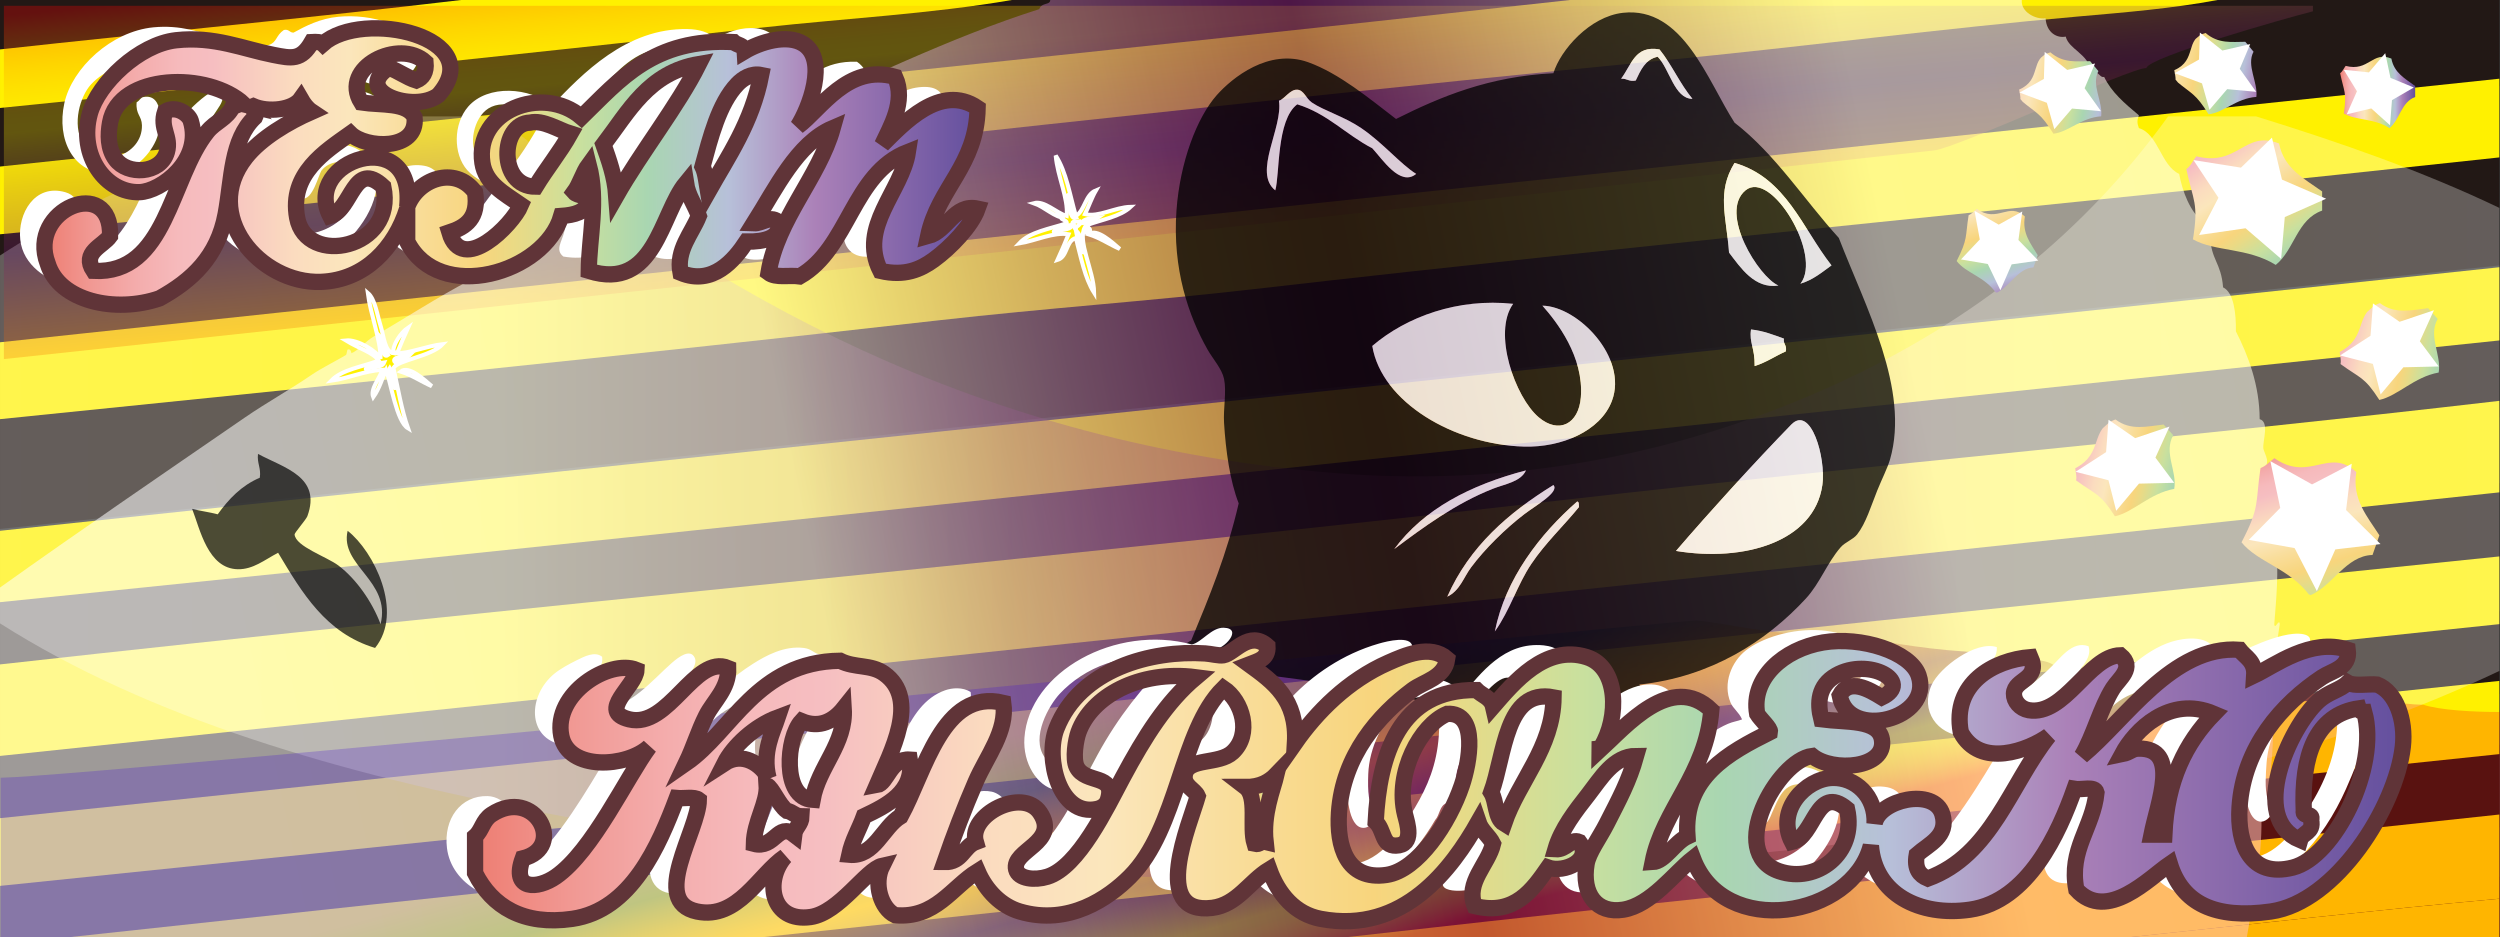 <?xml version="1.0" encoding="utf-8"?>
<!-- Generator: Adobe Illustrator 12.0.0, SVG Export Plug-In . SVG Version: 6.00 Build 51448)  -->
<!DOCTYPE svg PUBLIC "-//W3C//DTD SVG 1.1//EN" "http://www.w3.org/Graphics/SVG/1.1/DTD/svg11.dtd">
<svg  version="1.1" id="レイヤー_1" xmlns="http://www.w3.org/2000/svg" xmlns:xlink="http://www.w3.org/1999/xlink" width="612.901" height="229.749"
	 viewBox="0 0 612.901 229.749" overflow="visible" enable-background="new 0 0 612.901 229.749" xml:space="preserve">
<rect x="0" y="0" width="612.901" height="229.749" fill="#333333" stroke="none"/>
<g id="レイヤー_5のコピー">
	<g id="XMLID_16_">
		<g>
			<path fill="#221815" d="M612.738,214.941c0,4.936,0,9.872,0,14.808c-45.154,0-90.312,0-135.466,0
				C521.31,223.993,566.798,220.438,612.738,214.941z"/>
			<path fill="#221815" d="M612.738,182.632c0,6.731,0,13.463,0,20.193c-82.381,8.421-170.987,17.74-256.131,26.924
				c-63.695,0-127.391,0-191.088,0c75.695-8.924,149.809-15.62,226.077-24.23C462.489,197.513,539.119,190.406,612.738,182.632z"/>
			<path fill="#221815" d="M612.738,149.875c0,6.73,0,13.464,0,20.193c-188.788,20.271-380.304,39.865-564.741,59.681
				c-16,0-31.998,0-47.996,0c0-5.234,0-10.47,0-15.706C205.061,193.182,411.658,170.911,612.738,149.875z"/>
			<path fill="#221815" d="M612.738,118.465c0,6.132,0,12.266,0,18.396C403.59,159.139,201.037,180.125,0.001,201.479
				c0-6.283,0-12.563,0-18.847C209.068,161.163,404.814,140.013,612.738,118.465z"/>
			<path fill="#221815" d="M612.738,81.221c0,7.028,0,14.059,0,21.09c-206.163,21.328-407.938,43.08-612.737,64.169
				c0-6.882,0-13.762,0-20.642C205.188,123.889,408.777,102.804,612.738,81.221z"/>
			<path fill="#221815" d="M612.738,38.141c0,8.976,0,17.949,0,26.924C410.982,86.257,202.482,107.89,0.001,129.682
				c0-8.973,0-17.947,0-26.923c12.942-1.69,26.048-2.574,39.025-4.037c39.204-4.42,77.667-8.712,116.178-12.566
				C306.369,71.034,459.389,54.07,612.738,38.141z"/>
			<path fill="#221815" d="M612.738,0c0,7.03,0,14.059,0,21.09C407.115,42.26,206.771,63.884,0.001,85.258
				c0-9.424,0-18.847,0-28.271C179.704,38.175,362.374,19.131,540.966,0C564.89,0,588.814,0,612.738,0z"/>
			<path fill="#221815" d="M244.019,0c48.445,0,96.89,0,145.334,0c-16.17,2.945-32.653,3.68-48.894,5.384
				C228.405,17.141,113.786,29.871,0,41.283c0-5.237,0-10.472,0-15.706C81.606,17.505,163.222,8.734,244.019,0z"/>
			<path fill="#221815" d="M0.001,0c40.818,0,81.637,0,122.456,0C82.215,5.427,40.563,8.634,0.001,13.46
				C0.001,8.974,0.001,4.486,0.001,0z"/>
		</g>
	</g>
</g>
<g id="レイヤー_6">
	<g id="XMLID_4_">
		<g>
			<path fill="#FFF100" d="M0.001,12.116C38.018,7.936,76.153,4.396,113.038,0c45.005,0,90.011,0,135.019,0
				c-19.95,3.432-40.54,4.465-61.005,6.73C125.765,13.512,63.22,20.115,0.001,26.474C0.001,21.689,0.001,16.901,0.001,12.116z"/>
			<path fill="#FFF100" d="M612.738,220.326c0,3.141,0,6.283,0,9.423c-30.202,0-60.407,0-90.609,0
				C551.705,226.639,582.589,223.073,612.738,220.326z"/>
			<path fill="#FFF100" d="M612.738,199.686c0,6.879,0,13.76,0,20.64c-30.148,2.747-61.033,6.313-90.609,9.424
				c-63.995,0-127.99,0-191.985,0C423.984,219.111,516.225,210.142,612.738,199.686z"/>
			<path fill="#FFF100" d="M612.738,166.928c0,5.982,0,11.965,0,17.948c-141.481,14.828-281.906,29.474-425.687,44.873
				c-56.668,0-113.336,0-170.006,0C213.566,208.453,415.915,187.517,612.738,166.928z"/>
			<path fill="#FFF100" d="M612.738,136.414c0,5.533,0,11.068,0,16.602C405.78,174.54,204.184,196.279,0.001,217.186
				c0-5.535,0-11.07,0-16.603C206.132,179.137,409.071,157.229,612.738,136.414z"/>
			<path fill="#FFF100" d="M612.738,98.271c0,7.479,0,14.959,0,22.437C408.7,142.542,205.746,163.604,0.001,185.325
				c0-7.478,0-14.958,0-22.437c126.775-14.163,254.581-25.586,383.968-40.387C459.918,113.815,536.352,107.18,612.738,98.271z"/>
			<path fill="#FFF100" d="M612.738,65.514c0,5.982,0,11.967,0,17.949c-204.684,21.319-407.616,43.24-612.737,64.167
				c0-5.833,0-11.666,0-17.5C204.199,108.401,406.594,87.443,612.738,65.514z"/>
			<path fill="#FFF100" d="M612.738,19.294c0,6.432,0,12.864,0,19.296C511.224,49.639,408.012,59.333,307.266,70.898
				c-25.657,2.945-51.349,4.688-77.153,7.629c-75.027,8.551-152.705,16.32-230.112,24.231c0-6.281,0-12.563,0-18.847
				C205.18,62,410.711,40.678,612.738,19.294z"/>
			<path fill="#FFF100" d="M384.867,0c52.931,0,105.861,0,158.793,0c-11.24,2.111-22.705,3.038-34.091,4.037
				c-33.091,2.907-67.676,7.45-101.825,10.77C274.236,27.786,139.35,44.123,0.001,57.437c0-5.535,0-11.068,0-16.604
				C129.14,26.958,257.426,14.171,384.867,0z"/>
		</g>
	</g>
</g>
<g id="レイヤー_8">
	<g id="XMLID_6_" opacity="0.3">
		<g>
			
				<linearGradient id="XMLID_43_" gradientUnits="userSpaceOnUse" x1="-0.074" y1="-98.724" x2="612.663" y2="-98.724" gradientTransform="matrix(1 0 0 1 0.075 220.59)">
				<stop  offset="0" style="stop-color:#FFFFFF"/>
				<stop  offset="0.011" style="stop-color:#FFFFFD"/>
				<stop  offset="0.115" style="stop-color:#FFFFEE"/>
				<stop  offset="0.201" style="stop-color:#FFFFE9"/>
				<stop  offset="0.245" style="stop-color:#D9C1C8"/>
				<stop  offset="0.302" style="stop-color:#AC78A1"/>
				<stop  offset="0.35" style="stop-color:#8B4284"/>
				<stop  offset="0.385" style="stop-color:#772173"/>
				<stop  offset="0.404" style="stop-color:#6F156C"/>
				<stop  offset="0.442" style="stop-color:#8F2C85"/>
				<stop  offset="0.543" style="stop-color:#DF65C5"/>
				<stop  offset="0.59" style="stop-color:#FF7CDE"/>
				<stop  offset="0.624" style="stop-color:#FF8ADF"/>
				<stop  offset="0.688" style="stop-color:#FFAEE2"/>
				<stop  offset="0.775" style="stop-color:#FFE7E7"/>
				<stop  offset="0.808" style="stop-color:#FFFFE9"/>
				<stop  offset="1" style="stop-color:#FFFFFF"/>
			</linearGradient>
			<path fill="url(#XMLID_43_)" d="M612.738,50.966c0,37.843,0,75.686,0,113.528c-81.275,38.382-193.174,50.708-312.2,50.708
				c-58.316,0-115.075-6.05-165.968-15.707c-51.271-9.728-98.204-23.55-134.568-46.668c0-30.063,0-60.129,0-90.194
				C22.976,47.625,50.746,37.415,79.844,28.53c14.055,0,28.11,0,42.166,0c51.95,43.309,118.277,80.647,205.891,87.501
				c47.803,3.74,89.222-6.732,122.456-21.987c33.885-15.551,60.887-37.319,81.189-65.514c7.179,0,14.354,0,21.531,0
				C573.974,34.999,594.237,42.1,612.738,50.966z"/>
		</g>
	</g>
</g>
<g id="レイヤー_9">
	<g id="XMLID_7_" opacity="0.3">
		<g>
			
				<linearGradient id="XMLID_44_" gradientUnits="userSpaceOnUse" x1="277.95" y1="-241.922" x2="290.918" y2="-98.411" gradientTransform="matrix(1 0 0 1 0.075 220.59)">
				<stop  offset="0" style="stop-color:#FF0000"/>
				<stop  offset="0.029" style="stop-color:#FE3600"/>
				<stop  offset="0.061" style="stop-color:#FC6B00"/>
				<stop  offset="0.093" style="stop-color:#FB9700"/>
				<stop  offset="0.124" style="stop-color:#FAB900"/>
				<stop  offset="0.152" style="stop-color:#FAD200"/>
				<stop  offset="0.179" style="stop-color:#F9E100"/>
				<stop  offset="0.201" style="stop-color:#F9E600"/>
				<stop  offset="0.23" style="stop-color:#E0C113"/>
				<stop  offset="0.293" style="stop-color:#B07839"/>
				<stop  offset="0.344" style="stop-color:#8D4255"/>
				<stop  offset="0.383" style="stop-color:#772166"/>
				<stop  offset="0.404" style="stop-color:#6F156C"/>
				<stop  offset="0.441" style="stop-color:#8D2B55"/>
				<stop  offset="0.543" style="stop-color:#DD6518"/>
				<stop  offset="0.59" style="stop-color:#FD7C00"/>
				<stop  offset="0.61" style="stop-color:#EF7706"/>
				<stop  offset="0.647" style="stop-color:#CB6C17"/>
				<stop  offset="0.699" style="stop-color:#915831"/>
				<stop  offset="0.761" style="stop-color:#423E56"/>
				<stop  offset="0.808" style="stop-color:#002874"/>
				<stop  offset="0.932" style="stop-color:#2A19B0"/>
				<stop  offset="1" style="stop-color:#4210D2"/>
			</linearGradient>
			<path fill="url(#XMLID_44_)" d="M0.952,88.035c0-28.869,0-57.738,0-86.606c188.695,0,377.392,0,566.086,0
				c0,0.449,0,0.899,0,1.347c-6.66,1.677-40.457,11.284-40.818,13.91c-3.717-0.221-46.373,19.578-52.033,20.193
				C317.463,53.964,158.614,71.189,0.952,88.035z"/>
		</g>
	</g>
</g>
<g id="レイヤー_10のコピー_2">
	<g id="XMLID_3_" opacity="0.56">
		<g>
			
				<linearGradient id="XMLID_45_" gradientUnits="userSpaceOnUse" x1="65.205" y1="-34.105" x2="752.785" y2="-179.404" gradientTransform="matrix(1 0 0 1 0.075 220.59)">
				<stop  offset="0" style="stop-color:#FFFFFF"/>
				<stop  offset="0.011" style="stop-color:#FFFFFD"/>
				<stop  offset="0.115" style="stop-color:#FFFFEE"/>
				<stop  offset="0.201" style="stop-color:#FFFFE9"/>
				<stop  offset="0.245" style="stop-color:#D9C1C8"/>
				<stop  offset="0.302" style="stop-color:#AC78A1"/>
				<stop  offset="0.35" style="stop-color:#8B4284"/>
				<stop  offset="0.385" style="stop-color:#772173"/>
				<stop  offset="0.404" style="stop-color:#6F156C"/>
				<stop  offset="0.495" style="stop-color:#B98EB2"/>
				<stop  offset="0.56" style="stop-color:#EBDFE2"/>
				<stop  offset="0.59" style="stop-color:#FFFFF4"/>
				<stop  offset="0.808" style="stop-color:#FFFFE9"/>
				<stop  offset="1" style="stop-color:#FFFFFF"/>
			</linearGradient>
			<path fill="url(#XMLID_45_)" d="M557.564,153.015c0.134,1.585,1.214-1.582,1.346,0c-2.863,16.842,0.194,32.191-4.484,47.567
				c0.091,10.527-1.754,18.094-3.591,29.167c-183.61,0-367.223,0-550.834,0c0-28.569,0-57.14,0-85.708
				c18.933-13.513,39.7-27.695,60.106-41.731c5.234-3.601,10.783-6.657,16.149-10.322c2.606-1.779,5.708-3.27,8.522-4.934
				c0.266-0.158,0.271-1.264,0.45-1.346c0.752-0.348,0.987,0.864,0.897,0.897c1.584-0.564,3.574-2.987,5.382-4.038
				c8.029-4.67,15.845-9.758,23.775-13.913c5.034-2.637,10.151-6.103,16.147-9.423c2.784-1.542,5.34-3.51,8.074-4.935
				c1.355-0.707,3.139-0.668,4.485-1.346c1.442-0.729,2.613-1.974,4.038-2.694c10.664-5.39,21.039-10.441,33.194-16.603
				c0.16-0.08,1.057-0.996,0.897-0.897c1.811-1.122,4.141-1.958,5.831-2.693c23.45-10.18,44.761-20.818,66.837-27.821
				c0.575-1.723,2.687-0.912,2.69-2.243c79.397,0,158.792,0,238.188,0c-0.289,2.95,3.415,4.835,5.832,4.487
				c0.222,3.583,2.85,4.923,4.934,4.487c0.826,3.168,5.453,4.135,6.278,8.526c1.935-0.05,2.091,1.675,3.141,1.347
				c1.785,3.739,4.957,6.438,8.522,9.423c-0.467,1.271-0.467,1.869,0,3.141c4.77,1.411,5.371,9.167,9.868,11.22
				c0.792,4.167,2.613,9.481,6.281,12.114c0.151,1.392-1.04,2.144,0,3.142c0.132,1.583,1.212-1.584,1.347,0
				c0.086,5.73,2.692,6.493,3.139,12.564c2.662,1.26,3.218,6.503,3.141,10.771c3.047,5.972,5.807,13.281,5.83,21.538
				c2.454,0.7,0.725,5.229,0.896,7.18c0.04,0.439,0.725,1.781,0.897,2.692c0.209,1.088-0.633,2.857-0.447,3.59
				c0.166,0.655,1.232,0.53,1.345,1.347c0.11,0.8-0.511,1.828-0.447,2.69c0.085,1.202,1.292,2.565,1.345,3.59
				c0.072,1.403-0.943,3.043-0.897,4.487c0.054,1.703,1.146,3.517,1.347,5.387C558.701,140.1,558.01,147.314,557.564,153.015z"/>
		</g>
	</g>
</g>
<g id="レイヤー_11">
	<g id="XMLID_10_" opacity="0.7">
		<g>
			<path d="M93.301,153.015c2.647-10.67-10.087-14.31-8.073-22.884c6.406,4.996,13.847,19.884,6.728,28.718
				c-12.077-3.623-17.892-13.513-23.774-23.335c-3.341,1.747-6.102,4.104-9.869,4.041c-7.361-0.131-9.271-9.835-11.213-14.809
				c1.997,0.543,4.282,0.803,6.278,1.345c2.688-3.743,5.813-7.05,10.319-8.974c0.342-2.437-0.711-3.478-0.449-5.833
				c6.492,3.468,15.615,5.63,12.112,15.257c-0.304,0.834-3.175,4.084-3.141,4.487c0.251,2.963,7.856,5.427,10.766,7.629
				C87.29,141.917,91.224,147.472,93.301,153.015z"/>
		</g>
	</g>
</g>
<g id="レイヤー_3のコピー">
	<g id="XMLID_1_" opacity="0.25">
		<g>
			
				<linearGradient id="XMLID_46_" gradientUnits="userSpaceOnUse" x1="316.496" y1="16.946" x2="296.431" y2="-53.78" gradientTransform="matrix(1 0 0 1 0.075 220.59)">
				<stop  offset="0" style="stop-color:#FF0000"/>
				<stop  offset="0.029" style="stop-color:#FE3600"/>
				<stop  offset="0.061" style="stop-color:#FC6B00"/>
				<stop  offset="0.093" style="stop-color:#FB9700"/>
				<stop  offset="0.124" style="stop-color:#FAB900"/>
				<stop  offset="0.152" style="stop-color:#FAD200"/>
				<stop  offset="0.179" style="stop-color:#F9E100"/>
				<stop  offset="0.201" style="stop-color:#F9E600"/>
				<stop  offset="0.23" style="stop-color:#E0C113"/>
				<stop  offset="0.293" style="stop-color:#B07839"/>
				<stop  offset="0.344" style="stop-color:#8D4255"/>
				<stop  offset="0.383" style="stop-color:#772166"/>
				<stop  offset="0.404" style="stop-color:#6F156C"/>
				<stop  offset="0.441" style="stop-color:#8D2B55"/>
				<stop  offset="0.543" style="stop-color:#DD6518"/>
				<stop  offset="0.59" style="stop-color:#FD7C00"/>
				<stop  offset="0.61" style="stop-color:#EF7706"/>
				<stop  offset="0.647" style="stop-color:#CB6C17"/>
				<stop  offset="0.699" style="stop-color:#915831"/>
				<stop  offset="0.761" style="stop-color:#423E56"/>
				<stop  offset="0.808" style="stop-color:#002874"/>
				<stop  offset="0.932" style="stop-color:#2A19B0"/>
				<stop  offset="1" style="stop-color:#4210D2"/>
			</linearGradient>
			<path fill="url(#XMLID_46_)" d="M612.901,174.555c0,18.397,0,36.797,0,55.194c-204.245,0-408.492,0-612.738,0
				c0-13.026,0-26.053,0-39.079c24.205-0.409,412.667-38.789,415.818-38.552c3.235,0.244,11.847,1.887,17.941,2.692
				c5.453,0.721,11.268,0.29,16.598,0.897c11.403,1.302,18.355,3.17,31.399,4.04c2.818,0.186,6.098,1.406,9.422,1.793
				c4.328,0.506,9.608-0.563,12.559,1.796c3.707-2.267,7.18,1.512,10.315,0c2.666,2.184,5.288-0.499,7.179,2.244
				c0.576-1.438,2.012-0.932,3.139-0.899c5.007,0.146,11.243,1.199,17.495,2.692c0.271-0.773,2.127,0.035,2.241-0.896
				c3.799,2.497,5.304,0.043,7.625,2.243c9.073-0.773,14.257,2.3,21.98,1.347c1.183,0.93,0.949,1.182,2.244,1.347
				c3.955-0.636,12.644,1.394,17.941,1.347C598.097,174.097,606.213,174.555,612.901,174.555z"/>
		</g>
	</g>
</g>
<g id="レイヤー_4">
	<g id="XMLID_5_" opacity="0.76">
		<g>
			<path d="M450.807,58.334c6.537,16.936,17.469,37.147,12.558,54.297c-0.579,2.021-2.014,4.833-3.14,7.627
				c-1.505,3.737-2.767,8.019-4.935,10.771c-0.981,1.249-2.944,1.88-4.038,3.142c-3.347,3.865-5.071,8.825-8.521,12.564
				c-9.592,10.398-23.208,19.233-40.818,21.09c2.208,3.772,3.691,8.274,5.382,12.564c0.915,0.266,2.472-0.844,1.346,0
				c2.14,2.12,2.896,5.803,2.69,8.526c-0.107,1.428-1.435,0.33-1.793,1.347c-0.244,0.688,0.948,2.405,0.896,2.69
				c-0.106,0.582-3.348,1.951-1.345,4.04c-29.912-21.531-73.128-29.753-120.665-33.654c0.586-2.706,1.269-5.314,3.59-6.283
				c4.431-10.673,8.838-21.373,11.663-33.653c-2.14-5.449-3.181-12.986-3.59-19.744c-0.212-3.529,0.652-7.636,0-10.77
				c-0.51-2.453-2.758-4.923-4.038-7.18c-4.658-8.227-8.651-19.77-7.625-34.104c0.856-11.941,5.051-22.826,9.869-28.271
				c3.743-4.229,12.76-11.554,22.428-8.077c7.602,2.734,15.004,8.907,21.532,13.91c11.062-5.537,22.786-10.411,38.577-11.217
				c1.742-5.704,8.926-13.906,17.045-14.81c14.744-1.641,20.722,16.629,27.361,26.924C435.347,37.903,442.258,48.936,450.807,58.334
				z M446.769,118.914c0.943-6.597-2.81-19.759-7.624-14.81c-8.881,9.128-19.835,21.17-28.26,30.964
				C427.611,137.854,444.788,132.796,446.769,118.914z M441.387,69.553c3.11-0.927,5.273-2.801,7.625-4.489
				c-7.169-9.131-11.124-21.479-23.774-25.128c-4.436,7.236-1.994,13.087-1.347,21.987c2.793,3.642,6.271,8.982,12.112,8.077
				c-4.785-2.001-14.704-17.831-8.074-23.333C434.22,41.445,446.91,62.663,441.387,69.553z M437.797,86.155
				c0.361-1.556-0.668-1.725-0.447-3.141c-2.533-0.908-4.973-1.906-8.074-2.243c-0.479,3.301,0.95,4.418,0.896,8.974
				C433.019,88.852,435.202,87.298,437.797,86.155z M414.921,24.23c-3.058-3.67-5.065-8.395-8.074-12.114
				c-6.078-1.052-6.791,3.729-9.419,7.178c1.444-0.097,1.897,0.795,3.589,0.45c1.211-2.527,2.306-5.172,5.381-5.833
				C409.365,16.927,410.461,24.204,414.921,24.23z M395.184,98.271c3.978-10.602-8.342-23.195-17.046-23.334
				c3.513,3.953,10.192,12.501,9.422,22.437c-0.517,6.633-5.427,9.073-10.318,4.936c-5.814-4.918-11.378-20.744-6.278-27.823
				c-13.491-1.442-26.088,3.102-34.541,10.323c2.276,13.809,20.055,24.202,37.231,24.68
				C382.718,109.741,392.376,105.755,395.184,98.271z M387.109,124.298c-0.068-0.527,0.078-1.273-0.446-1.347
				c-9.103,7.951-17.598,18.889-20.187,31.86c3.741-5.232,5.491-11.448,8.972-16.603
				C378.945,133.029,383.291,128.994,387.109,124.298z M373.654,126.092c2.792-2.143,8.762-5.475,7.177-7.178
				c-11,6.795-20.563,15.027-26.018,27.371c3.098-1.47,4.003-4.723,5.831-7.18C364.085,134.484,369.14,129.557,373.654,126.092z
				 M366.029,119.811c2.887-1.137,6.827-1.694,8.072-4.487c-13.623,3.573-24.979,9.413-32.295,19.294
				C348.97,129.236,356.946,123.386,366.029,119.811z M336.422,36.347c2.44,2.596,6.867,9.536,10.767,6.283
				c-3.822-2.369-8.054-7.533-13.457-11.22c-4.19-2.857-9.149-4.262-12.112-6.283c-1.468-0.999-1.925-3.05-3.588-3.141
				c-1.803-0.097-3.138,2.349-4.485,2.693c1.019,6.669-6.447,17.617-0.898,21.987c1.144-3.906,0.24-17.213,5.384-21.09
				C325.468,27.861,330.005,33.042,336.422,36.347z"/>
			<path fill="#FFFFFF" d="M439.144,104.104c4.814-4.95,8.567,8.213,7.624,14.81c-1.98,13.882-19.157,18.94-35.884,16.153
				C419.309,125.274,430.263,113.232,439.144,104.104z"/>
			<path fill="#FFFFFF" d="M449.013,65.064c-2.353,1.688-4.516,3.562-7.626,4.489c5.522-6.89-7.166-28.108-13.459-22.886
				C421.3,52.17,431.219,68,436.003,70.001c-5.841,0.906-9.319-4.435-12.112-8.077c-0.647-8.901-3.089-14.751,1.347-21.987
				C437.888,43.585,441.843,55.933,449.013,65.064z"/>
			<path fill="#FFFFFF" d="M437.35,83.014c-0.221,1.416,0.809,1.584,0.447,3.141c-2.596,1.143-4.778,2.698-7.625,3.59
				c0.054-4.556-1.377-5.673-0.896-8.973C432.377,81.108,434.817,82.106,437.35,83.014z"/>
			<path fill="#FFFFFF" d="M406.847,12.116c3.009,3.719,5.017,8.444,8.074,12.114c-4.461-0.026-5.557-7.303-8.523-10.321
				c-3.075,0.662-4.169,3.307-5.382,5.833c-1.689,0.346-2.144-0.547-3.588-0.45C400.056,15.845,400.77,11.064,406.847,12.116z"/>
			<path fill="#FFFFFF" d="M378.138,74.937c8.704,0.139,21.023,12.732,17.046,23.334c-2.807,7.484-12.466,11.47-21.53,11.219
				c-17.177-0.478-34.956-10.872-37.231-24.68c8.453-7.221,21.05-11.765,34.541-10.323c-5.1,7.079,0.464,22.904,6.278,27.823
				c4.892,4.137,9.802,1.697,10.318-4.936C388.331,87.438,381.651,78.89,378.138,74.937z"/>
			<path fill="#FFFFFF" d="M386.663,122.951c0.524,0.073,0.378,0.819,0.447,1.347c-3.819,4.696-8.165,8.731-11.663,13.91
				c-3.479,5.154-5.229,11.371-8.972,16.603C369.065,141.84,377.561,130.902,386.663,122.951z"/>
			<path fill="#FFFFFF" d="M380.831,118.914c1.585,1.703-4.384,5.035-7.177,7.178c-4.513,3.464-9.568,8.393-13.009,13.014
				c-1.829,2.457-2.734,5.71-5.831,7.18C360.268,133.941,369.831,125.709,380.831,118.914z"/>
			<path fill="#FFFFFF" d="M374.101,115.324c-1.245,2.792-5.186,3.35-8.072,4.486c-9.083,3.574-17.058,9.426-24.223,14.808
				C349.122,124.736,360.478,118.896,374.101,115.324z"/>
			<path fill="#FFFFFF" d="M347.188,42.63c-3.899,3.253-8.325-3.687-10.766-6.283c-6.417-3.305-10.954-8.485-18.391-10.77
				c-5.145,3.877-4.241,17.185-5.384,21.091c-5.549-4.371,1.917-15.318,0.898-21.987c1.347-0.344,2.683-2.791,4.485-2.693
				c1.662,0.091,2.12,2.142,3.587,3.141c2.964,2.02,7.922,3.426,12.112,6.283C339.134,35.098,343.367,40.261,347.188,42.63z"/>
		</g>
	</g>
</g>
<g id="レイヤー_1_1_">
	<g id="XMLID_8_">
		<g>
			<path fill="#FFFFFF" d="M574.914,165.558c3.727,1.848,5.683,7.022,4.972,13.616c-0.462,4.293-2.877,10.058-4.755,14.266
				c-5.423,12.155-15.358,24.658-30.042,26.368c-11.309,1.316-18.064-2.892-21.182-13.185c-2.345,0.549-3.843,3.599-6.268,5.619
				c-3.533,2.946-16.242,8.615-16.642-1.297c-0.118-2.885,1.149-7.077,2.594-10.59c1.26-3.065,3.909-8.003,2.593-10.158
				c-1.005-1.645-4.353-1.489-6.699-0.648c-4.539,13.573-11.873,28.177-27.666,29.394c-9.583,0.739-18.756-4.489-20.315-12.319
				c-1.198-6.012,2.552-15.297,11.238-13.616c4.001,0.773,6.041,5.822,3.026,9.294c-0.914,1.05-3.42,1.285-4.322,3.026
				c-1.976,3.801,0.16,7.504,5.187,6.699c3.586-0.572,7.215-4.703,9.511-7.349c7.568-8.725,13.702-20.813,19.884-30.042
				c-3.816,1.711-8.6,6.202-14.697,5.836c-6.358-0.383-10.636-6.188-7.78-12.536c1.937-4.303,10.837-10.96,15.994-9.293
				c0.173,4.688-4.624,4.028-4.755,7.996c-0.11,3.303,3.571,5.158,7.349,4.323c3.642-0.804,6.91-3.938,9.941-6.7
				c3.046-2.773,5.841-7.314,9.943-5.836c0.827,2.653-1.412,4.646-2.594,6.484c-3.664,5.69-6.11,12.337-8.646,19.451
				c2.582-2.01,5.103-4.895,7.78-7.781c2.44-2.63,4.952-5.169,7.781-7.78c5.569-5.139,11.386-11.055,18.803-12.103
				c4.866-0.688,9.277,0.718,7.997,6.7c2.704-0.768,5.333-3.269,8.646-4.755c3.164-1.42,7.194-2.935,10.375-3.242
				c1.899-0.184,3.763,0.108,4.105,1.081c0.586,1.664-2.496,3.633-3.674,4.322c-10.63,6.225-21.537,18.064-22.693,33.068
				c-0.698,9.07,2.019,17.906,12.318,16.426c6.575-0.944,11.224-8.085,14.481-13.4c3.711-6.054,6.604-13.657,6.268-21.396
				c-0.198-4.632-3.527-7.774-8.213-4.972c-4.431,2.653-8.602,9.468-9.078,16.426c-0.186,2.725-0.501,6.318,0.217,8.862
				c0.262,0.927,1.197,1.277,1.297,2.161c0.209,1.884-1.61,3.452-2.81,3.458c-3.428,0.016-4.215-6.964-3.891-11.238
				c0.644-8.497,5.706-17.551,10.158-21.397C563.654,166.204,570.168,163.204,574.914,165.558z M535.363,170.745
				c-2.819,0.499-4.302-0.955-5.62-1.297c-1.234-0.319-2.719-0.322-4.538,0c-7.024,1.24-10.796,7.582-15.131,12.752
				c5.718-1.889,11.517-1.219,11.673,4.106c0.122,4.24-4.76,12.12-2.81,15.345c1.31,0.86,3.57,0.325,4.322-0.647
				C523.085,186.711,529.278,178.781,535.363,170.745z"/>
			<path fill="#FFFFFF" d="M461.661,163.829c0.679,6.285-6.082,8.841-11.888,8.429c-2.477-0.178-6.693-1.935-5.836-5.188
				c1.114-4.224,7.09,0.906,9.511,0.648c4.379-0.464,4.144-6.315,0.216-7.565c-4.295-1.365-10.608,0.283-12.535,1.729
				c-3.1,2.323-6.831,10.464-1.081,12.32c1.063,0.344,4.671-0.331,6.916,0c1.788,0.264,5.058,1.659,5.404,3.674
				c0.97,5.65-8.082,6.102-12.537,4.754c-1.419-0.427-3.207-1.556-4.105-1.512c-1.275,0.063-3.394,2.019-4.323,2.81
				c-4.706,3.996-10.494,9.72-9.51,18.587c0.552,4.962,5.075,9.392,11.239,8.862c4.273-0.367,9.307-3.264,11.239-6.917
				c1.978-3.74,2.812-11.297-2.161-12.103c-4.997-0.812-6.219,3.549-7.781,6.916c-0.352,0.759-0.96,2.954-2.594,2.81
				c-2.574-0.228-1.17-4.673-0.433-6.484c1.345-3.298,3.906-6.501,7.565-7.348c5.6-1.297,11.306,2.33,11.888,8.213
				c0.583,5.9-3.112,11.612-6.484,15.346c-3.953,4.377-8.71,6.729-14.696,7.132c-10.908,0.73-19.398-4.748-22.479-12.968
				c-4.871,3.616-10.681,11.882-18.371,12.752c-5.838,0.662-8.222-4.78-6.916-10.59c0.479-2.127,2.066-4.573,3.242-6.917
				c2.198-4.378,4.466-8.728,6.7-13.399c1.011-2.113,2.821-5.021,1.081-7.133c-3.067-0.435-5.205,2.282-6.917,4.106
				c-5.284,5.635-10.664,12.186-13.616,20.101c2.311,1.573,4.942-2.338,6.7-0.865c3.255,2.729-6.088,5.733-8.213,4.539
				c-3.016,3.798-4.902,8.934-11.887,9.727c-1.66,0.188-4.574,0.143-5.188-1.081c-0.978-1.945,1.422-5.738,2.161-7.348
				c1.234-2.696,1.928-4.51,3.242-6.484c-1.502-2.172-3.454-3.895-4.539-6.484c-1.772,0.534-1.686,2.925-2.811,4.106
				c-5.232,8.923-13.938,18.787-27.232,20.316c-11.379,1.31-18.364-4.136-20.964-12.968c-4.593,3.158-8.184,8.738-14.05,9.726
				c-12.626,2.126-6.628-14.388-4.754-20.748c0.631-2.144,1.749-4.284,1.296-6.268c-0.384-1.69-2.835-2.034-2.809-4.107
				c0.041-3.28,8.345-3.254,11.022-5.403c4.984-4.001,3.439-15.244-2.377-17.506c-8.542,8.277-10.335,24.207-15.994,35.877
				c-5.448,11.24-16.402,21.647-30.042,19.669c-6.292-0.912-11.879-4.731-13.833-10.807c-3.633,2.3-9.177,9.56-15.129,11.022
				c-8.492,2.086-9.663-6.412-7.349-13.184c-5.208,3.33-10.599,10.947-17.074,13.399c-4.063,1.539-9.222-0.214-9.726-4.755
				c-0.43-3.883,1.919-6.676,3.243-9.51c1.431-3.066,2.388-5.848,3.674-8.861c-3.553-2.45-7.462-4.551-8.429-9.51
				c-1.07-5.494,1.2-10.914,3.026-15.562c-8.334,1.247-11.838,7.324-15.994,12.752c4.109-1.515,10.372-1.731,11.456,2.594
				c0.209,3.046-0.748,5.471-1.513,8.213c-0.819,2.936-3.514,8.434,0,9.078c3.603,0.659,4.779-4.918,8.213-3.026
				c0.182,3.13-3.553,5.931-6.484,8.861c-3.45,3.447-7.336,7.841-12.752,8.646c-6.497,0.966-9.001-3.231-7.781-9.511
				c0.467-2.403,1.896-5.345,3.026-8.213c0.834-2.115,2.965-6.541,1.945-8.645c-0.573-1.183-3.733-2.429-6.484-0.865
				c-1.281,0.729-1.541,3.426-2.162,5.188c-3.832,10.887-11.509,22.832-24.422,24.207c-10.749,1.146-20.728-4.254-21.83-13.184
				c-0.884-7.163,3.359-12.912,9.943-12.753c4.383,0.105,8.364,5.235,4.322,9.51c-1.651,1.747-6.4,2.419-4.539,7.565
				c0.767,2.125,4.396,2.743,7.132,1.513c3.575-1.605,6.426-4.921,8.646-7.564c6.925-8.243,13.204-20.302,19.02-29.178
				c-4.546,1.819-8.898,7.032-16.21,5.618c-8.779-1.696-8.524-12.127-1.945-17.507c1.433-1.171,3.62-2.353,5.403-3.241
				c1.962-0.979,4.513-2.294,6.268-0.865c0.564,4.522-5.107,3.962-4.539,8.646c0.277,2.276,2.587,3.796,4.755,3.891
				c6.304,0.274,12.218-6.953,16.858-11.023c1.798-1.577,4.545-3.56,5.62-1.296c0.879,1.853-1.695,4.493-2.81,6.268
				c-3.761,5.989-6.056,12.164-8.645,19.452c7.971-7.402,15.336-17.632,25.72-24.207c3.164-2.003,7.709-4.515,12.536-3.891
				c1.861,0.24,2.326,1.247,3.675,1.514c1.134,0.222,2.714-0.072,3.242,0c4.595,0.617,8.081,4.194,8.646,8.212
				c1.139,8.13-4.978,15.226-6.917,22.479c4.172-1.378,4.582-6.515,9.077-7.565c1.485,3.608-1.541,5.949-3.674,7.997
				c-1.089,1.047-2.367,1.922-3.674,2.81c-1.325,0.901-3.279,1.534-4.106,2.378c-0.966,0.984-1.76,3.596-2.378,5.187
				c-0.648,1.666-1.595,4.229,0.216,5.403c3.084-0.075,5.213-2.836,7.132-4.755c1.837-1.837,4.167-3.872,5.619-6.052
				c5.849-8.781,7.602-23.675,17.723-27.232c1.68-0.591,4.286-0.865,6.268,0.432c0.526,3.739-1.866,6.854-3.241,9.943
				c-2.793,6.27-5.479,12.522-8.213,19.02c-1.252,2.976-3.402,6.387-2.594,9.941c4.489-0.192,5.632-3.734,8.213-5.835
				c0.195-4.768,5.399-9.843,11.023-8.646c2.116,0.449,5.205,3.176,4.323,6.916c-0.83,3.521-7.416,4.306-6.484,9.077
				c0.415,2.128,3.588,3.21,6.701,2.594c1.912-0.378,3.784-1.629,5.403-3.025c6.979-6.015,10.999-15.495,15.994-24.64
				c5.049-9.242,11.092-16.855,17.507-22.909c-10.813-2.85-20.907,1.686-26.8,7.997c-2.519,2.694-7.205,10.642-3.675,15.562
				c1.472,2.051,5.492,2.074,6.484,3.458c1.937,2.699-0.396,5.302-3.891,4.539c-4.439-0.969-7.989-6.527-7.565-12.752
				c1.104-16.224,22.38-27.955,41.065-22.91c2.419-0.535,4.816-4.192,7.781-4.107c4.885,0.144,0.088,5.401-2.594,5.404
				c1.092,1.589,3.238,2.152,4.971,3.675c3.528,3.093,7.608,8.908,6.701,15.345c-0.812,5.739-5.908,10.311-12.536,10.808
				c-0.184,1.797,1.647,1.338,2.162,3.89c1.096,5.451-2.179,14.436,4.106,10.375c0.655-15.118,5.812-23.96,13.832-32.42
				c5.145-5.428,12.497-10.625,21.397-13.184c2.127-0.612,7.794-2.017,8.214,0.647c0.261,1.658-2.702,3.201-3.891,3.891
				c-5.164,2.992-9.264,6.994-12.535,10.806c-5.721,6.666-11.22,15.618-9.942,28.098c0.67,6.534,3.934,11.567,11.887,10.591
				c6.821-0.837,11.592-7.876,15.13-13.833c3.103-5.224,5.325-10.501,5.836-17.506c0.302-4.144-0.013-8.896-3.675-9.51
				c-2.24-0.377-4.271,0.914-5.835,2.16c-4.14,3.304-7.544,10.142-7.781,16.644c-0.151,4.141,0.007,7.543,1.729,9.725
				c-0.459,1.76-1.217,3.536-3.026,3.459c-3.642-0.156-4.169-8.704-3.675-12.536c1.273-9.87,8.521-22.782,17.724-23.99
				c4.229-0.556,8.688,0.814,10.158,4.105c4.709-5.466,10.349-13.283,20.101-12.318c6.385,0.63,9.444,7.206,7.996,14.696
				c-0.706,3.66-3.278,6.72-4.105,9.942c1.648-0.936,3.054-2.622,4.538-4.106c3.666-3.666,9.699-9.778,15.778-10.807
				c5.9-0.999,9.754,2.631,7.564,8.861c-1.705,4.852-4.93,10.318-7.564,15.778c-1.265,2.618-2.466,5.436-3.674,7.996
				c-1.259,2.668-3.558,5.385-2.378,8.214c4.201-0.643,6.449-5.066,9.726-7.35c-0.501-3.747-0.136-7.25,1.297-9.941
				c2.903-5.449,10.589-11.701,15.994-14.049c1.213-0.527,2.392-0.659,3.459-1.081c-0.809-1.843-2.184-2.614-2.811-4.106
				c-2.001-4.763,0.264-10.032,3.675-12.751c3.899-3.108,11.369-5.519,18.587-4.972C452.73,155.006,461.08,158.453,461.661,163.829z
				 M371.75,177.445c1.703-3.599,4.42-9.192,0.432-11.239c-0.726,0.184-2.204-0.233-3.241,0c-3.003,0.675-8.306,7.282-9.078,11.239
				c-0.246,1.261,0.035,2.753-0.216,4.106c-0.592,3.197-2.416,6.196-2.594,8.429c-0.317,3.994,1.915,7.653,3.891,9.294
				C364.13,192.979,368.334,184.661,371.75,177.445z M196.682,181.768c1.634-3.679,4.772-7.586,3.458-12.536
				c-0.216,0-0.257-0.175-0.432-0.215c-2.14,2.5-6.004,5.395-10.59,3.458c-5.428,4.336-6.039,19.577,2.377,20.965
				C193.502,189.738,194.929,185.716,196.682,181.768z"/>
			<path fill="#FFFFFF" d="M231.047,47.981c0.326,1.692-1.438,3.326-2.81,4.755c-3.456,3.599-9.418,9.557-15.129,10.158
				c-4.714,0.495-7.202-3.093-6.051-7.997c0.773-3.303,3.214-6.992,4.754-10.591c1.669-3.894,3.571-7.718,3.458-11.455
				c-3.467,0.369-5.81,3.681-8.213,6.268c-2.203,2.369-4.866,5.162-6.7,8.213c-3.756,6.253-5.393,14.92-13.4,16.21
				c-1.695,0.272-4.444,0.19-5.403-1.081c0.23-3.581,2.018-6.648,3.458-9.51c1.431-2.849,2.901-5.65,4.323-8.429
				c2.794-5.466,6.991-10.591,7.565-17.507c-2.905-0.225-5.049,2.518-6.7,4.322c-5.369,5.864-10.176,13.083-13.833,20.533
				c2.205,0.88,3.983-2.027,6.052-0.648c0.51,2.832-1.896,3.58-4.106,3.89c-1.007,0.141-2.125-0.304-3.026,0
				c-1.556,0.527-2.557,3.677-4.107,5.188c-2.254,2.195-6.194,4.284-10.807,2.594c-1.366-5.665,2.825-9.387,4.322-13.617
				c-1.765-2.917-2.985-6.38-3.674-10.375c-1.921,2.9-3.58,6.607-5.403,10.375c-3.504,7.234-6.199,15.572-17.507,13.617
				c-2.068-1.641-0.372-3.58,0.216-6.052c1.545-6.495,0.123-15.743-1.081-21.181c-2.016,2.387-3.806,6.128-4.754,8.862
				c1.187,0.471,3.249,0.067,3.674,1.297c-0.59,2.364-3.327,2.58-6.052,2.81c-3.927,7.016-10.498,14.386-20.533,15.346
				c-7.563,0.722-15.531-4-16.426-9.942c-1.193-7.917,3.274-14.667,10.807-13.4c6.86,1.154,5.241,12.175-1.513,12.104
				c-1.016,2.859,1.092,4.982,3.242,5.403c7.964,1.561,12.341-8.034,15.562-11.455c-2.036-1.986-4.658-2.65-6.7-4.971
				c-3.517-3.992-3.415-11.377,0.216-15.562c4.781-5.511,15.203-4.796,20.533-0.216c7.398-7.77,18.246-19.136,33.285-18.804
				c2.613,0.059,5.475,0.646,6.7,2.594c5.537-3.899,16.041-4.869,16.209,4.107c0.123,6.505-3.3,12.066-5.187,16.642
				c2.74-2.014,4.903-5.083,7.781-7.781c3.929-3.685,7.854-7.843,15.994-7.564c0.899,0.614,1.605,1.419,2.161,2.377
				c0.315,7.737-3.35,11.49-5.403,16.858c4.839-3.501,10.424-12.026,18.372-12.968c8.578-1.018,6.666,6.722,4.106,11.671
				c-2.589,5.006-4.824,9.342-7.348,14.265c-1.103,2.151-3.269,4.662-2.162,7.565C224.673,53.852,226.093,48.219,231.047,47.981z
				 M177.662,22.91c0.815-1.776,3.547-6.683,1.513-8.429c-2.145-1.841-5.791,1.355-6.7,2.594c-1.766,2.399-4.502,8.142-6.7,12.536
				c-2.291,4.578-1.416,11.928,0.648,15.346c3.151-4.323,4.834-9.292,7.565-14.697C175.053,28.151,176.304,25.869,177.662,22.91z
				 M164.694,12.104c-6.572-1.126-12.015,3.838-15.562,7.781c-3.564,3.959-6.892,8.044-9.51,11.671
				c1.215,3.209,2.658,7.052,3.242,10.807c0.187,1.197-0.339,3.037,0.865,3.891c4.96-8.872,10.476-17.489,15.994-25.503
				C161.558,18.081,164.251,15.483,164.694,12.104z M123.629,43.01c3.655-3.983,6.486-8.785,9.293-13.616
				c-2.799-2.405-9.034-5.401-13.185-2.81c-3.607,2.252-5.1,9.069-2.377,12.536C119.066,41.292,121.571,41.568,123.629,43.01z"/>
			<path fill="#FFFFFF" d="M102.448,12.104c2.092,8.738-15.064,12.304-16.642,3.674c2.306-3.927,5.863,1.159,9.293,0.649
				c1.284-0.193,2.771-1.345,2.81-3.458c0.093-4.93-10-4.67-13.833-2.593c-2.745,1.489-7.91,10.424-1.944,12.103
				c2.509,0.707,4.865-0.382,6.917,0c2.193,0.411,4.541,1.945,4.754,3.674c0.629,5.101-7.82,5.54-12.32,4.107
				c-1.171-0.374-2.719-1.34-3.458-1.297c-1.973,0.112-5.304,3.346-7.781,6.051c-3.538,3.865-7.279,11.229-4.323,17.291
				c5.043,10.338,22.802,3.603,21.83-8.429c-0.387-4.781-6.212-5.334-8.862-2.162c-0.752,0.899-2.246,7.712-4.971,6.917
				c-2.818-0.823,0.715-7.785,1.296-8.646c0.938-1.387,2.838-3.101,4.106-3.674c6.151-2.784,12.369,1.478,12.968,7.132
				c0.793,7.502-5.9,15.361-10.375,18.155C68.8,69.785,48.233,61.186,50.144,43.443c0.175-1.629,0.726-3.5,1.513-4.971
				c3.376-6.318,10.945-11.284,18.371-14.048c-0.724-1.725-2.285-2.616-2.81-4.539c-3.136,1.376-4.11,2.92-7.349,3.026
				c-8.128,0.264-12.913-6.661-21.397-7.565c-6.905-0.735-12.936,1.794-16.209,5.404c-2.535,2.794-4.69,9.555-1.945,14.48
				c3.659,6.564,14.678,3.006,14.48-4.539c-0.061-2.328-1.567-2.604-1.297-5.619c0.864-0.493,0.901-1.15,1.729-1.296
				c4.983-0.882,4.539,7.179,3.026,10.59c-1.881,4.236-6.095,8.174-11.456,8.213c-8.877,0.063-12.977-8.381-11.023-17.29
				C17.672,16.655,27.296,7.699,37.607,6.7c6.601-0.639,11.606,1.159,16.642,2.81c3.383,1.108,8.316,2.606,11.671,1.513
				c2-0.652,1.678-2.321,3.675-3.674c1.291-0.281,1.336,0.681,2.377,0.648c2.951-1.619,6.465-3.458,11.023-3.891
				C91.099,3.339,101.038,6.221,102.448,12.104z"/>
			<path fill="#FFFFFF" d="M54.466,23.558c0.544,1.261-1.338,3.366-2.161,4.755c-2.566,4.325-3.895,11.676-4.755,16.858
				c-0.809,4.874-1.122,8.418-2.81,11.671c-3.486,6.722-9.734,11.326-18.155,13.4c-1.271-0.212,0.035,0.813-0.865,0.864
				c-2.665,0-5.332,0-7.997,0c-1.271,0.212,0.035-0.813-0.864-0.864c-5.333-1.489-11.207-5.176-11.888-11.456
				C4.28,52.42,8.475,44.972,15.994,47.116c4.318,1.232,4.359,6.495,1.297,9.077c-1.29,1.087-2.743,1.312-3.026,3.026
				c-0.838,5.075,4.971,5.336,8.645,3.458c10.8-5.521,13.342-22.156,20.749-32.42c2.006-2.78,5.382-5.961,7.564-7.349
				C52.002,22.415,53.781,21.977,54.466,23.558z"/>
		</g>
	</g>
</g>
<g id="XMLID_21_">
	<g>
		<linearGradient id="XMLID_47_" gradientUnits="userSpaceOnUse" x1="116.466" y1="191.426" x2="589.206" y2="191.426">
			<stop  offset="0" style="stop-color:#EE7D71"/>
			<stop  offset="0.003" style="stop-color:#EE7F74"/>
			<stop  offset="0.053" style="stop-color:#F19A95"/>
			<stop  offset="0.101" style="stop-color:#F4ADAD"/>
			<stop  offset="0.144" style="stop-color:#F6BABC"/>
			<stop  offset="0.18" style="stop-color:#F6BEC1"/>
			<stop  offset="0.269" style="stop-color:#FBDCBF"/>
			<stop  offset="0.326" style="stop-color:#FBE6BC"/>
			<stop  offset="0.395" style="stop-color:#F9DD9A"/>
			<stop  offset="0.466" style="stop-color:#F8D57D"/>
			<stop  offset="0.504" style="stop-color:#EADA85"/>
			<stop  offset="0.574" style="stop-color:#C9E09E"/>
			<stop  offset="0.646" style="stop-color:#A9D6B1"/>
			<stop  offset="0.733" style="stop-color:#B7C0D9"/>
			<stop  offset="0.826" style="stop-color:#AB81B8"/>
			<stop  offset="1" style="stop-color:#634F9E"/>
		</linearGradient>
		<path fill="url(#XMLID_47_)" d="M582.774,167.825c4.617,1.822,7.052,8.627,6.296,15.255c-1.692,14.823-16.322,38.12-32.378,40.388
			c-13.612,1.922-21.708-1.935-24.731-11.669c-4.96,3.38-15.44,14.473-22.933,6.282c-1.895-9.877,4.1-15.196,4.945-23.782
			c-0.414-1.679-3.608-0.585-5.396-0.896c-3.779,10.651-11.281,27.535-25.632,29.614c-12.24,1.773-23.342-3.767-24.282-15.705
			c-4.563,17.631-36.063,23.13-43.618,3.142c-4.576,3.613-10.273,11.452-17.087,12.563c-6.466,1.053-10.237-3.771-8.995-11.219
			c0.473-2.816,3.146-6.326,4.95-9.873c3.078-6.052,5.427-10.309,7.195-16.6c-5.485,0-8.729,5.634-11.695,9.423
			c-3.182,4.067-6.638,8.486-8.091,13.459c2.758,0.171,3.686-2.723,5.846-1.795c3.397,4.554-3.718,7.658-7.646,6.281
			c-3.654,5.221-8.104,11.907-17.987,9.428c-2.331-5.782,3.285-10.151,4.496-15.26c-0.995-1.998-2.849-3.141-3.596-5.386
			c-6.448,11.362-18.288,27.644-38.673,23.787c-6.215-1.18-10.382-5.985-12.591-12.119c-4.874,2.983-7.875,8.658-13.941,9.423
			c-15.35,1.936-5.481-20.713-3.596-27.373c-0.729-1.71-3.712-2.498-3.146-5.382c0.797-4.091,8.379-2.309,11.691-5.387
			c4.77-4.438,2.461-12.532-2.25-15.705c-10.553,10.463-11.012,34.321-22.932,46.22c-5.247,5.233-14.972,12.064-26.982,8.527
			c-4.545-1.341-8.267-5.071-10.341-9.873c-6.363,3.96-10.377,11.673-20.236,10.769c-3.411-1.603-5.359-7.659-3.146-12.114
			c-3.893,0.855-10.557,11.547-17.541,12.564c-9.725,1.413-11.457-8.96-6.295-14.81c-6.372,4.311-11.565,15.561-21.582,13.464
			c-11.592-2.43,0.36-19.89,0.45-27.374c-1.089-0.859-3.614-0.283-5.396-0.449c-4.388,11.609-11.138,27.518-25.632,29.619
			c-11.947,1.728-19.692-2.997-23.832-11.219c0-2.993,0-5.985,0-8.978c1.715-1.485,1.823-3.915,4.046-5.382
			c10.566-6.993,18.544,8.082,7.645,10.769c-2.893,7.901,3.659,7.564,8.096,4.486c9.077-6.305,17.451-24.534,22.932-31.86
			c-5.535,5.094-19.886,5.989-21.586-2.69c-2.03-10.387,11.835-18.847,18.437-16.155c-0.176,4.05-9.662,10.179-1.796,12.114
			c9.698,2.389,16.105-16.029,24.282-12.564c0.167,5.04-3.591,8.091-5.396,11.669c-1.917,3.793-2.97,7.52-4.95,11.664
			c11.327-7.844,17.352-24.867,37.773-25.129c3.713,1.859,7.52,0.811,10.796,3.142c8.829,6.291,1.633,19.372-1.8,27.373
			c2.587-0.414,3.253-6.619,8.091-6.281c1.278,7.875-5.747,11.299-11.241,13.909c-1.156,3.182-2.835,5.85-3.596,9.423
			c6.197,0.576,8.172-6.745,12.591-9.423c6.025-10.998,10.305-31.415,25.182-27.819c0.99,6.988-4.05,13.077-6.746,19.296
			c-2.817,6.489-5.337,13.108-7.646,19.742c4.289,0.094,4.59-3.794,7.646-4.937c-1.926-6.634,11.461-13.536,15.736-7.178
			c4.923,7.316-6.979,9.207-5.845,13.909c0.567,2.345,4.549,2.754,7.646,1.796c7.659-2.367,14.526-16.938,18.437-24.232
			c5.499-10.256,10.75-18.585,17.986-24.679c-14.004-1.826-25.614,4.752-28.777,13.46c-0.68,1.863-1.436,6.516-0.45,8.527
			c2.106,4.307,9.72,1.589,7.646,8.077c-0.544,1.697-2.178,2.129-2.7,2.241c-9.126,1.98-12.771-12.397-9.891-19.741
			c5.733-14.639,23.368-19.265,36.423-18.4c1.471,0.099,3.474,0.639,4.496,0.45c2.659-0.486,6.381-6.206,10.791-2.246
			c0.216,3.209-2.345,3.646-4.496,4.491c5.891,4.293,11.876,8.487,11.241,19.296c5.323-7.614,12.965-15.363,22.933-19.746
			c3.982-1.75,10.224-4.571,14.391-0.899c-0.644,4.635-5.697,5.503-8.546,7.632c-8.104,6.053-17.027,15.876-17.986,30.064
			c-0.544,8.113,1.8,16.73,11.691,15.255c7.627-1.134,15.317-12.722,18.437-21.987c1.845-5.467,4.181-17.923-3.596-17.5
			c-6.493,2.678-12.875,14.444-10.341,24.683c0.508,2.057,2.425,7.537-2.25,7.627c-3.461,0.067-2.768-3.789-4.945-5.836
			c0.832-16.407,5.769-32.504,24.731-32.306c1.332,1.358,3.546,1.845,4.046,4.036c5.103-5.872,12.829-15.264,22.932-12.114
			c7.902,2.462,7.987,14.842,3.6,21.987c0.081,0.383-0.175,0.423-0.449,0.45c0,0.148,0,0.297,0,0.445
			c6.466-5.944,17.698-19.255,27.432-9.868c-1.242,15.669-11.857,24.363-14.391,37.242c3.001-0.148,5.373-4.807,8.541-6.282
			c-1.076-14.575,10.251-20.561,20.236-25.578c0.188-0.949-2.295-3.078-3.146-4.486c-1.544-8.712,6.476-15.881,16.187-17.501
			c9.288-1.552,21.397,2.272,23.382,8.078c3.663,10.719-17.258,16.154-19.337,4.937c2.313-4.388,7.231-1.454,10.346,0.449
			c7.844-3.798-3.312-9.922-11.241-5.386c-4.4,2.516-4.607,6.736-3.6,10.769c6.017,0.805,14.004-0.068,14.841,4.937
			c1.18,7.092-11.979,8.136-17.086,4.041c-8.47,1.057-21.142,23.813-8.096,28.269c9.112,3.109,19.08-4.392,16.637-15.26
			c-7.569-6.305-7.875,6.827-13.491,8.078c-3.991-7.745,3.33-15.512,9.896-15.705c5.603-0.162,10.679,4.396,10.341,11.218
			c1.017-5.8,14.688-9.063,16.637-2.24c1.525,5.318-3.299,7.223-6.296,9.868c-0.611,3.456,0.693,4.995,2.7,5.837
			c15.764-5.81,20.129-22.991,29.678-35.001c-4.978,3.572-16.808,8.104-21.582-0.9c-2.165-11.934,8.027-17.658,17.086-18.396
			c2.498,5.635-3.95,5.292-4.05,8.974c-0.045,1.836,1.521,3.677,3.601,4.041c8.771,1.53,14.791-13.307,22.481-13.464
			c3.636,3.028-0.306,5.719-1.8,8.077c-3.047,4.811-4.729,11.691-7.641,16.605c10.646-8.735,22.243-27.212,38.668-26.028
			c1.436,1.858,3.834,2.759,3.6,6.282c5.045-2.403,13.928-9.288,22.933-6.282c0.603,4.469-3.816,5.085-6.296,6.731
			c-9.729,6.458-19.26,17.033-20.236,31.86c-0.594,9.059,2.728,17.401,13.041,14.805c10.278-2.583,21.244-24.669,17.536-38.142
			c-0.765,0.022-1.16-0.333-1.345-0.896c-10.584,1.53-14.085,11.723-13.491,25.128c-0.342,1.688,2.385,0.311,1.8,2.245
			c0.671,3.214-2.124,2.966-2.7,4.937c-12.653-5.314-2.687-27.508,4.496-34.105c2.416-2.218,5.382-2.69,7.195-4.486
			C577.194,168.307,580.443,167.609,582.774,167.825z M542.75,175.003c-10.898-4.631-19.372,4.081-22.481,9.873
			c2.133-0.428,2.277-1.318,4.046-1.346c10.269-0.162,4.729,13.198,3.149,21.092c1.049,0,2.097,0,3.146,0
			C531.208,191.307,535.884,182.059,542.75,175.003z M380.873,170.966c-11.831-2.308-11.943,14.247-15.291,23.333
			c1.372,2.223,0.904,6.277,3.15,7.627C372.336,191.414,380.693,183.418,380.873,170.966z M310.272,206.413
			c-0.765-6.898,1.8-12.861,2.7-16.601c-1.765,1.831-4.027,3.159-7.646,3.141c3.051,2.34,0.985,9.788,2.25,13.909
			C308.949,207.187,308.9,206.089,310.272,206.413z M199.203,196.094c1.485-8.243,8.181-13.675,7.646-22.437
			c-2.412,3.024-5.823,4.999-10.341,3.141C192.817,180.808,191.621,195.622,199.203,196.094z M194.708,204.622
			c0.225-1.872,1.732-2.462,1.8-4.491c-1.625-0.022-2.178-1.116-3.6-1.346c-2.003-1.444-3.573-5.697-4.946-6.282
			c0.288,4.329-3.051,8.919-3.146,14.359C189.938,208.217,190.671,201.48,194.708,204.622z M188.412,190.708
			c-1.643-6.31,1.125-11.439,2.25-14.81c-5.67,2.128-10.926,7.052-13.041,11.219C182.058,184.224,186.554,187.319,188.412,190.708z"
			/>
		<linearGradient id="XMLID_48_" gradientUnits="userSpaceOnUse" x1="305.327" y1="198.367" x2="312.972" y2="198.367">
			<stop  offset="0" style="stop-color:#EE7D71"/>
			<stop  offset="0.003" style="stop-color:#EE7F74"/>
			<stop  offset="0.053" style="stop-color:#F19A95"/>
			<stop  offset="0.101" style="stop-color:#F4ADAD"/>
			<stop  offset="0.144" style="stop-color:#F6BABC"/>
			<stop  offset="0.18" style="stop-color:#F6BEC1"/>
			<stop  offset="0.269" style="stop-color:#FBDCBF"/>
			<stop  offset="0.326" style="stop-color:#FBE6BC"/>
			<stop  offset="0.395" style="stop-color:#F9DD9A"/>
			<stop  offset="0.466" style="stop-color:#F8D57D"/>
			<stop  offset="0.504" style="stop-color:#EADA85"/>
			<stop  offset="0.574" style="stop-color:#C9E09E"/>
			<stop  offset="0.646" style="stop-color:#A9D6B1"/>
			<stop  offset="0.733" style="stop-color:#B7C0D9"/>
			<stop  offset="0.826" style="stop-color:#AB81B8"/>
			<stop  offset="1" style="stop-color:#634F9E"/>
		</linearGradient>
		<path fill="url(#XMLID_48_)" d="M312.972,189.813c-0.9,3.739-3.465,9.702-2.7,16.601c-1.372-0.324-1.323,0.773-2.695,0.449
			c-1.265-4.121,0.801-11.569-2.25-13.909C308.945,192.972,311.208,191.644,312.972,189.813z"/>
		<linearGradient id="XMLID_49_" gradientUnits="userSpaceOnUse" x1="10.893" y1="40.823" x2="239.676" y2="40.823">
			<stop  offset="0" style="stop-color:#EE7D71"/>
			<stop  offset="0.003" style="stop-color:#EE7F74"/>
			<stop  offset="0.053" style="stop-color:#F19A95"/>
			<stop  offset="0.101" style="stop-color:#F4ADAD"/>
			<stop  offset="0.144" style="stop-color:#F6BABC"/>
			<stop  offset="0.18" style="stop-color:#F6BEC1"/>
			<stop  offset="0.269" style="stop-color:#FBDCBF"/>
			<stop  offset="0.326" style="stop-color:#FBE6BC"/>
			<stop  offset="0.395" style="stop-color:#F9DD9A"/>
			<stop  offset="0.466" style="stop-color:#F8D57D"/>
			<stop  offset="0.504" style="stop-color:#EADA85"/>
			<stop  offset="0.574" style="stop-color:#C9E09E"/>
			<stop  offset="0.646" style="stop-color:#A9D6B1"/>
			<stop  offset="0.733" style="stop-color:#B7C0D9"/>
			<stop  offset="0.826" style="stop-color:#AB81B8"/>
			<stop  offset="1" style="stop-color:#634F9E"/>
		</linearGradient>
		<path fill="url(#XMLID_49_)" d="M227.535,57.881c4.743-1.273,6.34-7.992,12.141-6.728c-1.467,4.153-6.597,9.526-10.791,12.564
			c-3.217,2.327-7.087,4.068-13.041,2.691c-5.49-10.787,5.265-19.494,6.746-29.169c-13.689,5.337-14.427,23.603-26.532,30.515
			c-2.651-0.36-5.85,0.468-7.646-0.896c2.182-13.226,12.33-23.288,15.741-35.451c-8.716,3.726-13.945,14.796-19.336,23.333
			c2.07,0.085,3.821-1.913,5.846-0.445c1.237,4.018-3.379,5.026-7.646,4.932c-2.993,4.532-8.298,10.913-16.187,7.632
			c-1.071-5.612,2.794-9.63,4.496-13.914c-0.941-2.799-2.651-4.833-3.15-8.078c-6.241,7.578-7.555,26.681-23.832,21.542
			c0.077-8.154,2.327-17.109,0-26.028c-1.458,1.984-2.137,4.748-3.595,6.732c0.904,1.04,3.294,0.599,3.595,2.246
			c-0.76,2.677-3.537,3.353-6.745,3.586c-4.037,14.044-29.961,21.672-37.769,6.282c0-2.691,0-5.382,0-8.073
			c-2.948,9.45-10.273,17.532-21.137,17.946c-14.908,0.572-29.556-16.402-18.437-30.514C64,33.833,70.665,29.914,76.443,27.367
			c-1.166-0.778-1.984-1.903-2.695-3.141c-1.939,2.745-7.997,3.411-11.691,1.795c-1.062,0.383,1.237,1.107,0.45,2.696
			c-5.913,5.548-5.589,15.156-7.195,23.782c-1.953,10.485-8.334,16.308-16.191,20.642c-10.858,3.735-24.62,0.711-27.428-8.527
			c-5.089-13.311,15.809-21.785,15.287-6.732c-1.773,2.475-7.02,4.019-4.045,8.527c17.919,0.954,18.729-22.711,27.882-34.105
			c2.047-2.551,4.86-3.168,6.291-6.282c1.062,0.009,1.328-0.769,2.7-0.445c-8.703-8.123-30.677-7.583-32.828,4.486
			c-0.522,2.939-0.585,6.287,1.35,8.973c2.848,3.951,11.021,3.704,12.591-1.795c1.076-3.762-1.818-5.765-0.45-9.873
			c2.704-1.669,5.805,0.648,6.295,2.246c2.979,9.684-7.268,17.348-12.591,17.5c-8.244,0.238-14.976-9.032-12.141-19.296
			c2.038-7.375,12.105-16.943,21.136-17.951c9.347-1.044,16.533,2.165,23.832,3.591c4.5,0.882,6.831,1.413,9.441-3.141
			c1.112-0.059,2.169-0.068,2.7,0.45c9.855-8.708,40.896-1.688,28.328,12.564c-5.981,4.541-21.191-0.904-12.141-6.732
			c2.452,0.842,4.243,2.349,6.746,3.141c1.566-0.68,2.493-1.998,2.25-4.486c-6.408-5.895-21.087,1.287-15.741,9.873
			c4.806,0.738,11.228-0.135,13.041,3.591c0.896,8.338-11.952,7.749-15.736,4.037c-6.116,4.351-15.021,9.868-13.041,20.641
			c2.214,12.06,24.363,7.646,21.132-7.627c-7.281-6.799-7.623,5.603-13.037,7.178c-6.975-13.59,20.997-22.932,18.887-2.241
			c2.435-6.754,11.691-10.31,16.636-3.591c0.977,6.363-2.241,8.532-6.295,9.873c3.123,10.575,15.484-1.85,17.537-6.732
			c-4.05-2.808-8.667-5.198-9.441-10.319c-1.926-12.744,14.729-19.354,24.282-11.218c9.414-9.153,17.671-19.462,37.323-18.4
			c0.841,0.801,2.596,0.702,2.695,2.245c3.712-2.218,10.395-4.329,14.391-1.795c6.129,3.888,1.399,15.926-1.35,20.191
			c5.603-4.131,12.227-15.412,23.832-12.114c2.727,6.062-1.192,12.316-3.146,16.601c5.058-4.995,14.261-15.192,23.382-8.973
			C239.388,40.691,230.073,45.907,227.535,57.881z M186.612,18.394c-2.452-0.508-4.536,0.877-5.845,2.246
			c-4.532,4.739-6.602,13.095-8.541,20.191c0.828,1.715,0.977,4.113,1.35,6.282C178.598,38.212,184.339,30.035,186.612,18.394z
			 M151.089,48.013c6.255-10.966,14.972-21.852,20.237-32.31c-12.285,2.102-17.167,11.587-23.382,19.742
			C149.293,39.332,150.725,43.139,151.089,48.013z M131.302,45.767c2.718-4.468,5.963-8.41,8.546-13.014
			c-2.975-0.927-6.737-3.443-9.891-2.691C122.577,30.211,122.104,45.794,131.302,45.767z"/>
	</g>
	<g>
		<path fill="none" stroke="#603438" stroke-width="4" d="M187.962,192.503c1.373,0.585,2.943,4.838,4.946,6.282
			c1.422,0.229,1.975,1.323,3.6,1.346c-0.067,2.029-1.575,2.619-1.8,4.491c-4.037-3.142-4.77,3.595-9.891,2.24
			C184.911,201.422,188.25,196.832,187.962,192.503z"/>
		<path fill="none" stroke="#603438" stroke-width="4" d="M206.849,173.657c0.535,8.762-6.161,14.193-7.646,22.437
			c-7.583-0.472-6.386-15.286-2.696-19.296C201.025,178.656,204.437,176.682,206.849,173.657z"/>
		<path fill="none" stroke="#603438" stroke-width="4" d="M380.873,170.966c-0.18,12.452-8.536,20.448-12.141,30.96
			c-2.246-1.35-1.778-5.404-3.15-7.627C368.929,185.213,369.042,168.658,380.873,170.966z"/>
		<path fill="none" stroke="#603438" stroke-width="4" d="M312.972,189.813c-0.9,3.739-3.465,9.702-2.7,16.601
			c-1.372-0.324-1.323,0.773-2.695,0.449c-1.265-4.121,0.801-11.569-2.25-13.909C308.945,192.972,311.208,191.644,312.972,189.813z"
			/>
		<path fill="none" stroke="#603438" stroke-width="4" d="M190.662,175.898c-1.125,3.37-3.893,8.5-2.25,14.81
			c-1.858-3.389-6.354-6.484-10.791-3.591C179.736,182.95,184.992,178.026,190.662,175.898z"/>
		<path fill="none" stroke="#603438" stroke-width="4" d="M542.75,175.003c-6.866,7.056-11.542,16.304-12.141,29.619
			c-1.049,0-2.097,0-3.146,0c1.58-7.894,7.119-21.254-3.149-21.092c-1.769,0.027-1.913,0.918-4.046,1.346
			C523.378,179.084,531.852,170.372,542.75,175.003z"/>
		<path fill="none" stroke="#603438" stroke-width="4" d="M392.114,183.976c6.466-5.944,17.698-19.255,27.432-9.868
			c-1.242,15.669-11.857,24.363-14.391,37.242c3.001-0.148,5.373-4.807,8.541-6.282c-1.076-14.575,10.251-20.561,20.236-25.578
			c0.188-0.949-2.295-3.078-3.146-4.486c-1.544-8.712,6.476-15.881,16.187-17.501c9.288-1.552,21.397,2.272,23.382,8.078
			c3.663,10.719-17.258,16.154-19.337,4.937c2.313-4.388,7.231-1.454,10.346,0.449c7.844-3.798-3.312-9.922-11.241-5.386
			c-4.4,2.516-4.607,6.736-3.6,10.769c6.017,0.805,14.004-0.068,14.841,4.937c1.18,7.092-11.979,8.136-17.086,4.041
			c-8.47,1.057-21.142,23.813-8.096,28.269c9.112,3.109,19.08-4.392,16.637-15.26c-7.569-6.305-7.875,6.827-13.491,8.078
			c-3.991-7.745,3.33-15.512,9.896-15.705c5.603-0.162,10.679,4.396,10.341,11.218c1.017-5.8,14.688-9.063,16.637-2.24
			c1.525,5.318-3.299,7.223-6.296,9.868c-0.611,3.456,0.693,4.995,2.7,5.837c15.764-5.81,20.129-22.991,29.678-35.001
			c-4.978,3.572-16.808,8.104-21.582-0.9c-2.165-11.934,8.027-17.658,17.086-18.396c2.498,5.635-3.95,5.292-4.05,8.974
			c-0.045,1.836,1.521,3.677,3.601,4.041c8.771,1.53,14.791-13.307,22.481-13.464c3.636,3.028-0.306,5.719-1.8,8.077
			c-3.047,4.811-4.729,11.691-7.641,16.605c10.646-8.735,22.243-27.212,38.668-26.028c1.436,1.858,3.834,2.759,3.6,6.282
			c5.045-2.403,13.928-9.288,22.933-6.282c0.603,4.469-3.816,5.085-6.296,6.731c-9.729,6.458-19.26,17.033-20.236,31.86
			c-0.594,9.059,2.728,17.401,13.041,14.805c10.278-2.583,21.244-24.669,17.536-38.142c-0.765,0.022-1.16-0.333-1.345-0.896
			c-10.584,1.53-14.085,11.723-13.491,25.128c-0.342,1.688,2.385,0.311,1.8,2.245c0.671,3.214-2.124,2.966-2.7,4.937
			c-12.653-5.314-2.687-27.508,4.496-34.105c2.416-2.218,5.382-2.69,7.195-4.486c1.615,0.932,4.864,0.234,7.195,0.45
			c4.617,1.822,7.052,8.627,6.296,15.255c-1.692,14.823-16.322,38.12-32.378,40.388c-13.612,1.922-21.708-1.935-24.731-11.669
			c-4.96,3.38-15.44,14.473-22.933,6.282c-1.895-9.877,4.1-15.196,4.945-23.782c-0.414-1.679-3.608-0.585-5.396-0.896
			c-3.779,10.651-11.281,27.535-25.632,29.614c-12.24,1.773-23.342-3.767-24.282-15.705c-4.563,17.631-36.063,23.13-43.618,3.142
			c-4.576,3.613-10.273,11.452-17.087,12.563c-6.466,1.053-10.237-3.771-8.995-11.219c0.473-2.816,3.146-6.326,4.95-9.873
			c3.078-6.052,5.427-10.309,7.195-16.6c-5.485,0-8.729,5.634-11.695,9.423c-3.182,4.067-6.638,8.486-8.091,13.459
			c2.758,0.171,3.686-2.723,5.846-1.795c3.397,4.554-3.718,7.658-7.646,6.281c-3.654,5.221-8.104,11.907-17.987,9.428
			c-2.331-5.782,3.285-10.151,4.496-15.26c-0.995-1.998-2.849-3.141-3.596-5.386c-6.448,11.362-18.288,27.644-38.673,23.787
			c-6.215-1.18-10.382-5.985-12.591-12.119c-4.874,2.983-7.875,8.658-13.941,9.423c-15.35,1.936-5.481-20.713-3.596-27.373
			c-0.729-1.71-3.712-2.498-3.146-5.382c0.797-4.091,8.379-2.309,11.691-5.387c4.77-4.438,2.461-12.532-2.25-15.705
			c-10.553,10.463-11.012,34.321-22.932,46.22c-5.247,5.233-14.972,12.064-26.982,8.527c-4.545-1.341-8.267-5.071-10.341-9.873
			c-6.363,3.96-10.377,11.673-20.236,10.769c-3.411-1.603-5.359-7.659-3.146-12.114c-3.893,0.855-10.557,11.547-17.541,12.564
			c-9.725,1.413-11.457-8.96-6.295-14.81c-6.372,4.311-11.565,15.561-21.582,13.464c-11.592-2.43,0.36-19.89,0.45-27.374
			c-1.089-0.859-3.614-0.283-5.396-0.449c-4.388,11.609-11.138,27.518-25.632,29.619c-11.947,1.728-19.692-2.997-23.832-11.219
			c0-2.993,0-5.985,0-8.978c1.715-1.485,1.823-3.915,4.046-5.382c10.566-6.993,18.544,8.082,7.645,10.769
			c-2.893,7.901,3.659,7.564,8.096,4.486c9.077-6.305,17.451-24.534,22.932-31.86c-5.535,5.094-19.886,5.989-21.586-2.69
			c-2.03-10.387,11.835-18.847,18.437-16.155c-0.176,4.05-9.662,10.179-1.796,12.114c9.698,2.389,16.105-16.029,24.282-12.564
			c0.167,5.04-3.591,8.091-5.396,11.669c-1.917,3.793-2.97,7.52-4.95,11.664c11.327-7.844,17.352-24.867,37.773-25.129
			c3.713,1.859,7.52,0.811,10.796,3.142c8.829,6.291,1.633,19.372-1.8,27.373c2.587-0.414,3.253-6.619,8.091-6.281
			c1.278,7.875-5.747,11.299-11.241,13.909c-1.156,3.182-2.835,5.85-3.596,9.423c6.197,0.576,8.172-6.745,12.591-9.423
			c6.025-10.998,10.305-31.415,25.182-27.819c0.99,6.988-4.05,13.077-6.746,19.296c-2.817,6.489-5.337,13.108-7.646,19.742
			c4.289,0.094,4.59-3.794,7.646-4.937c-1.926-6.634,11.461-13.536,15.736-7.178c4.923,7.316-6.979,9.207-5.845,13.909
			c0.567,2.345,4.549,2.754,7.646,1.796c7.659-2.367,14.526-16.938,18.437-24.232c5.499-10.256,10.75-18.585,17.986-24.679
			c-14.004-1.826-25.614,4.752-28.777,13.46c-0.68,1.863-1.436,6.516-0.45,8.527c2.106,4.307,9.72,1.589,7.646,8.077
			c-0.544,1.697-2.178,2.129-2.7,2.241c-9.126,1.98-12.771-12.397-9.891-19.741c5.733-14.639,23.368-19.265,36.423-18.4
			c1.471,0.099,3.474,0.639,4.496,0.45c2.659-0.486,6.381-6.206,10.791-2.246c0.216,3.209-2.345,3.646-4.496,4.491
			c5.891,4.293,11.876,8.487,11.241,19.296c5.323-7.614,12.965-15.363,22.933-19.746c3.982-1.75,10.224-4.571,14.391-0.899
			c-0.644,4.635-5.697,5.503-8.546,7.632c-8.104,6.053-17.027,15.876-17.986,30.064c-0.544,8.113,1.8,16.73,11.691,15.255
			c7.627-1.134,15.317-12.722,18.437-21.987c1.845-5.467,4.181-17.923-3.596-17.5c-6.493,2.678-12.875,14.444-10.341,24.683
			c0.508,2.057,2.425,7.537-2.25,7.627c-3.461,0.067-2.768-3.789-4.945-5.836c0.832-16.407,5.769-32.504,24.731-32.306
			c1.332,1.358,3.546,1.845,4.046,4.036c5.103-5.872,12.829-15.264,22.932-12.114c7.902,2.462,7.987,14.842,3.6,21.987
			c0.081,0.383-0.175,0.423-0.449,0.45C392.114,183.679,392.114,183.827,392.114,183.976z"/>
		<path fill="none" stroke="#603438" stroke-width="4" d="M195.607,30.958c5.603-4.131,12.227-15.412,23.832-12.114
			c2.727,6.062-1.192,12.316-3.146,16.601c5.058-4.995,14.261-15.192,23.382-8.973c-0.288,14.22-9.603,19.436-12.141,31.41
			c4.743-1.273,6.34-7.992,12.141-6.728c-1.467,4.153-6.597,9.526-10.791,12.564c-3.217,2.327-7.087,4.068-13.041,2.691
			c-5.49-10.787,5.265-19.494,6.746-29.169c-13.689,5.337-14.427,23.603-26.532,30.515c-2.651-0.36-5.85,0.468-7.646-0.896
			c2.182-13.226,12.33-23.288,15.741-35.451c-8.716,3.726-13.945,14.796-19.336,23.333c2.07,0.085,3.821-1.913,5.846-0.445
			c1.237,4.018-3.379,5.026-7.646,4.932c-2.993,4.532-8.298,10.913-16.187,7.632c-1.071-5.612,2.794-9.63,4.496-13.914
			c-0.941-2.799-2.651-4.833-3.15-8.078c-6.241,7.578-7.555,26.681-23.832,21.542c0.077-8.154,2.327-17.109,0-26.028
			c-1.458,1.984-2.137,4.748-3.595,6.732c0.904,1.04,3.294,0.599,3.595,2.246c-0.76,2.677-3.537,3.353-6.745,3.586
			c-4.037,14.044-29.961,21.672-37.769,6.282c0-2.691,0-5.382,0-8.073c-2.948,9.45-10.273,17.532-21.137,17.946
			c-14.908,0.572-29.556-16.402-18.437-30.514C64,33.833,70.665,29.914,76.443,27.367c-1.166-0.778-1.984-1.903-2.695-3.141
			c-1.939,2.745-7.997,3.411-11.691,1.795c-1.062,0.383,1.237,1.107,0.45,2.696c-5.913,5.548-5.589,15.156-7.195,23.782
			c-1.953,10.485-8.334,16.308-16.191,20.642c-10.858,3.735-24.62,0.711-27.428-8.527c-5.089-13.311,15.809-21.785,15.287-6.732
			c-1.773,2.475-7.02,4.019-4.045,8.527c17.919,0.954,18.729-22.711,27.882-34.105c2.047-2.551,4.86-3.168,6.291-6.282
			c1.062,0.009,1.328-0.769,2.7-0.445c-8.703-8.123-30.677-7.583-32.828,4.486c-0.522,2.939-0.585,6.287,1.35,8.973
			c2.848,3.951,11.021,3.704,12.591-1.795c1.076-3.762-1.818-5.765-0.45-9.873c2.704-1.669,5.805,0.648,6.295,2.246
			c2.979,9.684-7.268,17.348-12.591,17.5c-8.244,0.238-14.976-9.032-12.141-19.296c2.038-7.375,12.105-16.943,21.136-17.951
			c9.347-1.044,16.533,2.165,23.832,3.591c4.5,0.882,6.831,1.413,9.441-3.141c1.112-0.059,2.169-0.068,2.7,0.45
			c9.855-8.708,40.896-1.688,28.328,12.564c-5.981,4.541-21.191-0.904-12.141-6.732c2.452,0.842,4.243,2.349,6.746,3.141
			c1.566-0.68,2.493-1.998,2.25-4.486c-6.408-5.895-21.087,1.287-15.741,9.873c4.806,0.738,11.228-0.135,13.041,3.591
			c0.896,8.338-11.952,7.749-15.736,4.037c-6.116,4.351-15.021,9.868-13.041,20.641c2.214,12.06,24.363,7.646,21.132-7.627
			c-7.281-6.799-7.623,5.603-13.037,7.178c-6.975-13.59,20.997-22.932,18.887-2.241c2.435-6.754,11.691-10.31,16.636-3.591
			c0.977,6.363-2.241,8.532-6.295,9.873c3.123,10.575,15.484-1.85,17.537-6.732c-4.05-2.808-8.667-5.198-9.441-10.319
			c-1.926-12.744,14.729-19.354,24.282-11.218c9.414-9.153,17.671-19.462,37.323-18.4c0.841,0.801,2.596,0.702,2.695,2.245
			c3.712-2.218,10.395-4.329,14.391-1.795C203.086,14.654,198.357,26.692,195.607,30.958z"/>
		<path fill="none" stroke="#603438" stroke-width="4" d="M139.848,32.753c-2.583,4.604-5.828,8.545-8.546,13.014
			c-9.198,0.027-8.725-15.556-1.345-15.705C133.111,29.311,136.874,31.826,139.848,32.753z"/>
		<path fill="none" stroke="#603438" stroke-width="4" d="M186.612,18.394c-2.272,11.642-8.014,19.818-13.036,28.719
			c-0.374-2.169-0.522-4.567-1.35-6.282c1.939-7.096,4.009-15.453,8.541-20.191C182.076,19.271,184.16,17.885,186.612,18.394z"/>
		<path fill="none" stroke="#603438" stroke-width="4" d="M171.326,15.703c-5.265,10.458-13.982,21.344-20.237,32.31
			c-0.364-4.874-1.795-8.681-3.146-12.568C154.158,27.29,159.041,17.804,171.326,15.703z"/>
	</g>
</g>
<g id="レイヤー_12">
	<g id="XMLID_12_">
		<g>
			
				<linearGradient id="XMLID_50_" gradientUnits="userSpaceOnUse" x1="573.637" y1="-197.924" x2="592.028" y2="-197.924" gradientTransform="matrix(1 0 0 1 0.075 220.59)">
				<stop  offset="0" style="stop-color:#EE7D71"/>
				<stop  offset="0.003" style="stop-color:#EE7F74"/>
				<stop  offset="0.053" style="stop-color:#F19A95"/>
				<stop  offset="0.101" style="stop-color:#F4ADAD"/>
				<stop  offset="0.144" style="stop-color:#F6BABC"/>
				<stop  offset="0.18" style="stop-color:#F6BEC1"/>
				<stop  offset="0.269" style="stop-color:#FBDCBF"/>
				<stop  offset="0.326" style="stop-color:#FBE6BC"/>
				<stop  offset="0.395" style="stop-color:#F9DD9A"/>
				<stop  offset="0.466" style="stop-color:#F8D57D"/>
				<stop  offset="0.504" style="stop-color:#EADA85"/>
				<stop  offset="0.574" style="stop-color:#C9E09E"/>
				<stop  offset="0.646" style="stop-color:#A9D6B1"/>
				<stop  offset="0.733" style="stop-color:#B7C0D9"/>
				<stop  offset="0.826" style="stop-color:#AB81B8"/>
				<stop  offset="1" style="stop-color:#634F9E"/>
			</linearGradient>
			<path fill="url(#XMLID_50_)" d="M592.103,21.09c0,0.897,0,1.793,0,2.693c-3.41,1.224-3.752,5.52-6.281,7.627
				c-3.828-2.464-8.217-1.83-11.213-3.59c0.798-5.168,0.026-5.333-0.896-9.871c0.605-0.441,0.896-1.197,1.347-1.796
				c5.685,1.504,6.529-3.739,11.212-1.793C586.931,17.887,589.702,19.305,592.103,21.09z"/>
		</g>
	</g>
</g>
<g id="レイヤー_14">
	<polygon fill="#FFFFFF" points="585.937,30.714 581.337,26.583 575.325,28.029 577.833,22.378 574.6,17.107 580.75,17.746 
		584.763,13.042 586.055,19.089 591.769,21.452 586.419,24.55 	"/>
</g>
<g id="レイヤー_14のコピー">
	<g>
		<g>
			<g>
				<g>
					<defs>
						<rect id="XMLID_22_" x="536.002" y="34.419" width="33.294" height="30.527"/>
					</defs>
					<clipPath id="XMLID_51_">
						<use xlink:href="#XMLID_22_" />
					</clipPath>
					
						<linearGradient id="XMLID_52_" gradientUnits="userSpaceOnUse" x1="3280.706" y1="520.9" x2="3280.923" y2="520.9" gradientTransform="matrix(176 256 256 -176 -710221 -748158)">
						<stop  offset="0" style="stop-color:#EE7D71"/>
						<stop  offset="0.003" style="stop-color:#EE7F74"/>
						<stop  offset="0.053" style="stop-color:#F19A95"/>
						<stop  offset="0.101" style="stop-color:#F4ADAD"/>
						<stop  offset="0.144" style="stop-color:#F6BABC"/>
						<stop  offset="0.18" style="stop-color:#F6BEC1"/>
						<stop  offset="0.269" style="stop-color:#FBDCBF"/>
						<stop  offset="0.326" style="stop-color:#FBE6BC"/>
						<stop  offset="0.395" style="stop-color:#F9DD9A"/>
						<stop  offset="0.466" style="stop-color:#F8D57D"/>
						<stop  offset="0.504" style="stop-color:#EADA85"/>
						<stop  offset="0.574" style="stop-color:#C9E09E"/>
						<stop  offset="0.646" style="stop-color:#A9D6B1"/>
						<stop  offset="0.733" style="stop-color:#B7C0D9"/>
						<stop  offset="0.826" style="stop-color:#AB81B8"/>
						<stop  offset="1" style="stop-color:#634F9E"/>
					</linearGradient>
					<path clip-path="url(#XMLID_51_)" fill="url(#XMLID_52_)" d="M569.296,46.932c0,1.565,0,3.131,0,4.701
						c-6.174,2.135-6.792,9.635-11.37,13.313c-6.931-4.3-14.877-3.195-20.3-6.266c1.443-9.021,0.047-9.307-1.624-17.229
						c1.096-0.77,1.624-2.09,2.438-3.135c10.291,2.625,11.821-6.526,20.3-3.131C559.933,41.341,564.95,43.816,569.296,46.932z"/>
				</g>
			</g>
		</g>
		<polygon fill="#FFFFFF" points="559.24,63.47 550.519,55.964 539.131,57.615 543.875,48.478 537.74,39.243 549.393,41.102 
			556.989,33.744 559.447,44.029 570.276,48.717 560.142,53.215 		"/>
	</g>
</g>
<g id="レイヤー_14のコピー_2">
	<g>
		<g>
			<g>
				<g>
					<defs>
						
							<rect id="XMLID_25_" x="574.711" y="74.006" transform="matrix(-0.745 0.667 -0.667 -0.745 1081.877 -242.534)" width="25.135" height="22.869"/>
					</defs>
					<clipPath id="XMLID_53_">
						<use xlink:href="#XMLID_25_" />
					</clipPath>
					
						<linearGradient id="XMLID_54_" gradientUnits="userSpaceOnUse" x1="3275.486" y1="529.2" x2="3275.648" y2="529.2" gradientTransform="matrix(301.871 73.387 73.387 -301.871 -1027048.25 -80548.008)">
						<stop  offset="0" style="stop-color:#EE7D71"/>
						<stop  offset="0.003" style="stop-color:#EE7F74"/>
						<stop  offset="0.053" style="stop-color:#F19A95"/>
						<stop  offset="0.101" style="stop-color:#F4ADAD"/>
						<stop  offset="0.144" style="stop-color:#F6BABC"/>
						<stop  offset="0.18" style="stop-color:#F6BEC1"/>
						<stop  offset="0.269" style="stop-color:#FBDCBF"/>
						<stop  offset="0.326" style="stop-color:#FBE6BC"/>
						<stop  offset="0.395" style="stop-color:#F9DD9A"/>
						<stop  offset="0.466" style="stop-color:#F8D57D"/>
						<stop  offset="0.504" style="stop-color:#EADA85"/>
						<stop  offset="0.574" style="stop-color:#C9E09E"/>
						<stop  offset="0.646" style="stop-color:#A9D6B1"/>
						<stop  offset="0.733" style="stop-color:#B7C0D9"/>
						<stop  offset="0.826" style="stop-color:#AB81B8"/>
						<stop  offset="1" style="stop-color:#634F9E"/>
					</linearGradient>
					<path clip-path="url(#XMLID_53_)" fill="url(#XMLID_54_)" d="M595.265,75.551c0.782,0.874,1.564,1.748,2.349,2.624
						c-2.407,4.3,0.992,8.797,0.255,13.155c-6.048,1.088-9.966,5.706-14.549,6.722c-3.694-5.761-4.623-5.219-9.521-8.799
						c0.232-0.982-0.13-1.984-0.195-2.977c7.101-3.714,3.389-9.594,9.854-11.967C587.206,77.144,591.264,76,595.265,75.551z"/>
				</g>
			</g>
		</g>
		<polygon fill="#FFFFFF" points="597.87,89.844 589.214,90.045 583.633,96.699 581.738,89.212 573.673,87.146 581.157,82.316 
			581.754,74.386 588.275,78.889 596.708,76.054 593.254,83.666 		"/>
	</g>
</g>
<g id="レイヤー_14のコピー_3">
	<g>
		<g>
			<g>
				<g>
					<defs>
						
							<rect id="XMLID_28_" x="509.893" y="102.544" transform="matrix(-0.745 0.667 -0.667 -0.745 987.783 -149.518)" width="25.134" height="22.869"/>
					</defs>
					<clipPath id="XMLID_55_">
						<use xlink:href="#XMLID_28_" />
					</clipPath>
					
						<linearGradient id="XMLID_56_" gradientUnits="userSpaceOnUse" x1="3275.304" y1="529.062" x2="3275.466" y2="529.062" gradientTransform="matrix(301.871 73.387 73.387 -301.871 -1027048.25 -80548.008)">
						<stop  offset="0" style="stop-color:#EE7D71"/>
						<stop  offset="0.003" style="stop-color:#EE7F74"/>
						<stop  offset="0.053" style="stop-color:#F19A95"/>
						<stop  offset="0.101" style="stop-color:#F4ADAD"/>
						<stop  offset="0.144" style="stop-color:#F6BABC"/>
						<stop  offset="0.18" style="stop-color:#F6BEC1"/>
						<stop  offset="0.269" style="stop-color:#FBDCBF"/>
						<stop  offset="0.326" style="stop-color:#FBE6BC"/>
						<stop  offset="0.395" style="stop-color:#F9DD9A"/>
						<stop  offset="0.466" style="stop-color:#F8D57D"/>
						<stop  offset="0.504" style="stop-color:#EADA85"/>
						<stop  offset="0.574" style="stop-color:#C9E09E"/>
						<stop  offset="0.646" style="stop-color:#A9D6B1"/>
						<stop  offset="0.733" style="stop-color:#B7C0D9"/>
						<stop  offset="0.826" style="stop-color:#AB81B8"/>
						<stop  offset="1" style="stop-color:#634F9E"/>
					</linearGradient>
					<path clip-path="url(#XMLID_55_)" fill="url(#XMLID_56_)" d="M530.438,104.074c0.782,0.874,1.564,1.748,2.349,2.624
						c-2.406,4.3,0.992,8.798,0.254,13.156c-6.046,1.088-9.964,5.705-14.548,6.722c-3.694-5.762-4.623-5.218-9.521-8.8
						c0.232-0.98-0.13-1.983-0.195-2.977c7.101-3.715,3.389-9.593,9.854-11.967C522.378,105.667,526.437,104.524,530.438,104.074z"
						/>
				</g>
			</g>
		</g>
		<polygon fill="#FFFFFF" points="533.042,118.368 524.388,118.569 518.807,125.223 516.911,117.736 508.846,115.669 
			516.331,110.84 516.927,102.909 523.448,107.412 531.88,104.578 528.427,112.189 		"/>
	</g>
</g>
<g id="レイヤー_14のコピー_4">
	<g>
		<g>
			<g>
				<g>
					<defs>
						
							<rect id="XMLID_31_" x="550.33" y="112.022" transform="matrix(-0.944 -0.33 0.33 -0.944 1059.515 436.908)" width="32.953" height="33.176"/>
					</defs>
					<clipPath id="XMLID_57_">
						<use xlink:href="#XMLID_31_" />
					</clipPath>
					
						<linearGradient id="XMLID_58_" gradientUnits="userSpaceOnUse" x1="3284.953" y1="522.483" x2="3285.115" y2="522.483" gradientTransform="matrix(95.415 426.724 401.067 -130.416 -522427.094 -1333530.25)">
						<stop  offset="0" style="stop-color:#EE7D71"/>
						<stop  offset="0.003" style="stop-color:#EE7F74"/>
						<stop  offset="0.053" style="stop-color:#F19A95"/>
						<stop  offset="0.101" style="stop-color:#F4ADAD"/>
						<stop  offset="0.144" style="stop-color:#F6BABC"/>
						<stop  offset="0.18" style="stop-color:#F6BEC1"/>
						<stop  offset="0.269" style="stop-color:#FBDCBF"/>
						<stop  offset="0.326" style="stop-color:#FBE6BC"/>
						<stop  offset="0.395" style="stop-color:#F9DD9A"/>
						<stop  offset="0.466" style="stop-color:#F8D57D"/>
						<stop  offset="0.504" style="stop-color:#EADA85"/>
						<stop  offset="0.574" style="stop-color:#C9E09E"/>
						<stop  offset="0.646" style="stop-color:#A9D6B1"/>
						<stop  offset="0.733" style="stop-color:#B7C0D9"/>
						<stop  offset="0.826" style="stop-color:#AB81B8"/>
						<stop  offset="1" style="stop-color:#634F9E"/>
					</linearGradient>
					<path clip-path="url(#XMLID_57_)" fill="url(#XMLID_58_)" d="M583.331,131.236c-0.562,1.605-1.121,3.212-1.684,4.821
						c-6.534,0.177-9.799,7.669-15.395,9.95c-4.935-6.674-12.757-8.133-16.724-13.053c4.581-8.784,3.378-9.534,4.656-18.207
						c1.299-0.432,2.265-1.614,3.4-2.422c8.675,6.052,13.383-2.839,20.091,3.412C576.585,122.444,580.385,126.62,583.331,131.236z"
						/>
				</g>
			</g>
		</g>
		<polygon fill="#FFFFFF" points="568.008,144.922 562.548,134.375 551.317,132.354 559.022,124.526 556.598,113.05 
			566.822,118.759 576.555,113.688 575.167,125.043 583.607,133.386 572.526,134.695 		"/>
	</g>
</g>
<g id="レイヤー_14のコピー_5">
	<g>
		<g>
			<g>
				<g>
					<defs>
						
							<rect id="XMLID_34_" x="480.27" y="50.876" transform="matrix(-0.944 -0.33 0.33 -0.944 932.225 280.38)" width="19.233" height="20.535"/>
					</defs>
					<clipPath id="XMLID_59_">
						<use xlink:href="#XMLID_34_" />
					</clipPath>
					
						<linearGradient id="XMLID_60_" gradientUnits="userSpaceOnUse" x1="3282.443" y1="515.904" x2="3282.605" y2="515.904" gradientTransform="matrix(51.354 261.436 237.039 -84.636 -290369.625 -814442)">
						<stop  offset="0" style="stop-color:#EE7D71"/>
						<stop  offset="0.003" style="stop-color:#EE7F74"/>
						<stop  offset="0.053" style="stop-color:#F19A95"/>
						<stop  offset="0.101" style="stop-color:#F4ADAD"/>
						<stop  offset="0.144" style="stop-color:#F6BABC"/>
						<stop  offset="0.18" style="stop-color:#F6BEC1"/>
						<stop  offset="0.269" style="stop-color:#FBDCBF"/>
						<stop  offset="0.326" style="stop-color:#FBE6BC"/>
						<stop  offset="0.395" style="stop-color:#F9DD9A"/>
						<stop  offset="0.466" style="stop-color:#F8D57D"/>
						<stop  offset="0.504" style="stop-color:#EADA85"/>
						<stop  offset="0.574" style="stop-color:#C9E09E"/>
						<stop  offset="0.646" style="stop-color:#A9D6B1"/>
						<stop  offset="0.733" style="stop-color:#B7C0D9"/>
						<stop  offset="0.826" style="stop-color:#AB81B8"/>
						<stop  offset="1" style="stop-color:#634F9E"/>
					</linearGradient>
					<path clip-path="url(#XMLID_59_)" fill="url(#XMLID_60_)" d="M499.57,62.565c-0.347,0.995-0.694,1.989-1.041,2.985
						c-3.841,0.18-5.841,4.825-9.154,6.29c-2.824-4.051-7.403-4.862-9.681-7.845c2.788-5.454,2.091-5.901,2.937-11.25
						c0.768-0.28,1.348-1.019,2.023-1.527c5.03,3.627,7.894-1.894,11.765,1.877C495.705,57.232,497.891,59.758,499.57,62.565z"/>
				</g>
			</g>
		</g>
		<polygon fill="#FFFFFF" points="490.418,71.153 487.327,64.726 480.751,63.605 485.364,58.706 484.066,51.673 490.008,55.073 
			495.783,51.847 494.842,58.846 499.708,63.885 493.185,64.813 		"/>
	</g>
</g>
<g id="レイヤー_14のコピー_6">
	<g>
		<g>
			<g>
				<g>
					<defs>
						
							<rect id="XMLID_37_" x="496.585" y="12.283" transform="matrix(-0.768 0.64 -0.64 -0.768 909.545 -284.143)" width="19.231" height="20.535"/>
					</defs>
					<clipPath id="XMLID_61_">
						<use xlink:href="#XMLID_37_" />
					</clipPath>
					
						<linearGradient id="XMLID_62_" gradientUnits="userSpaceOnUse" x1="3272.313" y1="525.83" x2="3272.477" y2="525.83" gradientTransform="matrix(250.623 90.413 49.322 -246.816 -845564.625 -166059.875)">
						<stop  offset="0" style="stop-color:#EE7D71"/>
						<stop  offset="0.003" style="stop-color:#EE7F74"/>
						<stop  offset="0.053" style="stop-color:#F19A95"/>
						<stop  offset="0.101" style="stop-color:#F4ADAD"/>
						<stop  offset="0.144" style="stop-color:#F6BABC"/>
						<stop  offset="0.18" style="stop-color:#F6BEC1"/>
						<stop  offset="0.269" style="stop-color:#FBDCBF"/>
						<stop  offset="0.326" style="stop-color:#FBE6BC"/>
						<stop  offset="0.395" style="stop-color:#F9DD9A"/>
						<stop  offset="0.466" style="stop-color:#F8D57D"/>
						<stop  offset="0.504" style="stop-color:#EADA85"/>
						<stop  offset="0.574" style="stop-color:#C9E09E"/>
						<stop  offset="0.646" style="stop-color:#A9D6B1"/>
						<stop  offset="0.733" style="stop-color:#B7C0D9"/>
						<stop  offset="0.826" style="stop-color:#AB81B8"/>
						<stop  offset="1" style="stop-color:#634F9E"/>
					</linearGradient>
					<path clip-path="url(#XMLID_61_)" fill="url(#XMLID_62_)" d="M512.42,15.002c0.674,0.809,1.348,1.618,2.023,2.429
						c-1.82,3.386,1.135,7.491,0.688,11.083c-4.928,0.34-7.979,3.85-11.707,4.267c-3.243-5.195-3.986-4.827-8.139-8.303
						c0.154-0.803-0.181-1.681-0.269-2.521c5.696-2.448,2.435-7.744,7.659-9.124C505.858,15.575,509.15,14.998,512.42,15.002z"/>
				</g>
			</g>
		</g>
		<polygon fill="#FFFFFF" points="515.078,27.267 507.976,26.612 503.634,31.676 501.804,25.201 495.105,22.696 501.078,19.348 
			501.28,12.737 506.799,17.143 513.624,15.562 511.064,21.633 		"/>
	</g>
</g>
<g id="レイヤー_14のコピー_7">
	<g>
		<g>
			<g>
				<g>
					<defs>
						
							<rect id="XMLID_40_" x="534.643" y="7.556" transform="matrix(-0.768 0.64 -0.64 -0.768 973.817 -316.862)" width="19.231" height="20.535"/>
					</defs>
					<clipPath id="XMLID_63_">
						<use xlink:href="#XMLID_40_" />
					</clipPath>
					
						<linearGradient id="XMLID_64_" gradientUnits="userSpaceOnUse" x1="3272.438" y1="525.9" x2="3272.601" y2="525.9" gradientTransform="matrix(250.623 90.413 49.322 -246.816 -845564.625 -166059.875)">
						<stop  offset="0" style="stop-color:#EE7D71"/>
						<stop  offset="0.003" style="stop-color:#EE7F74"/>
						<stop  offset="0.053" style="stop-color:#F19A95"/>
						<stop  offset="0.101" style="stop-color:#F4ADAD"/>
						<stop  offset="0.144" style="stop-color:#F6BABC"/>
						<stop  offset="0.18" style="stop-color:#F6BEC1"/>
						<stop  offset="0.269" style="stop-color:#FBDCBF"/>
						<stop  offset="0.326" style="stop-color:#FBE6BC"/>
						<stop  offset="0.395" style="stop-color:#F9DD9A"/>
						<stop  offset="0.466" style="stop-color:#F8D57D"/>
						<stop  offset="0.504" style="stop-color:#EADA85"/>
						<stop  offset="0.574" style="stop-color:#C9E09E"/>
						<stop  offset="0.646" style="stop-color:#A9D6B1"/>
						<stop  offset="0.733" style="stop-color:#B7C0D9"/>
						<stop  offset="0.826" style="stop-color:#AB81B8"/>
						<stop  offset="1" style="stop-color:#634F9E"/>
					</linearGradient>
					<path clip-path="url(#XMLID_63_)" fill="url(#XMLID_64_)" d="M550.459,10.247c0.675,0.809,1.349,1.618,2.024,2.43
						c-1.821,3.386,1.135,7.49,0.687,11.084c-4.928,0.339-7.979,3.848-11.707,4.267c-3.243-5.195-3.986-4.827-8.139-8.303
						c0.155-0.803-0.18-1.68-0.269-2.521c5.697-2.448,2.436-7.744,7.66-9.124C543.897,10.82,547.189,10.244,550.459,10.247z"/>
				</g>
			</g>
		</g>
		<polygon fill="#FFFFFF" points="553.118,22.512 546.016,21.857 541.674,26.921 539.844,20.445 533.145,17.941 539.117,14.593 
			539.32,7.982 544.838,12.388 551.663,10.807 549.103,16.878 		"/>
	</g>
</g>
<g id="レイヤー_24">
	<g id="XMLID_17_">
		<g>
			<path d="M277.213,50.707c-2.624,2.46-7.077,3.093-10.766,4.487c0.25,0.914,1.349,0.879,0.448,1.793
				c-1.772,0.078,0.145-0.689-0.897-1.347c-1.986,3.405,2.127,10.558,2.244,16.156c-2.317-3.666-3.225-8.74-4.485-13.463
				c-2.51,0.783-1.978,4.604-4.487,5.386c0.951-2.04,1.824-4.158,2.691-6.283c-3.618-0.623-8.237,1.627-12.11,2.243
				c2.669-2.864,7.506-3.56,11.663-4.936c0.234-0.886-2.646-1.195-0.449-1.347c-2.423,0.013-4.829-2.617-7.626-3.59
				c2.647-0.696,5.414,2.356,8.075,3.143c0.417-4.461-2.271-9.692-2.69-14.81c2.589,3.992,3.467,9.695,4.934,14.81
				c2.289-1.451,2.263-5.215,4.935-6.283c-1.048,1.794-1.76,3.925-2.693,5.833C269.36,53.315,273.279,50.815,277.213,50.707z
				 M265.101,54.744c1.622-0.173,2.994-0.595,4.038-1.347C267.528,53.581,265.663,53.512,265.101,54.744z M265.55,61.924
				c-0.525-1.868-0.37-4.417-1.794-5.384C264.087,58.315,264.979,61.876,265.55,61.924z M263.756,56.09
				c0.005-0.89,1.223-0.57,0.897-1.793c-0.672,0.075-1.656-0.162-1.794,0.448C263.599,54.75,263.11,55.989,263.756,56.09z
				 M261.513,47.564c0.586,1.82,0.666,6.499,2.244,5.833C262.457,52.003,262.747,49.021,261.513,47.564z M262.859,55.194
				c-1.885-0.072-4.874,1.084-4.487,1.793C259.533,56.054,262.285,56.713,262.859,55.194z"/>
			<path d="M274.522,61.027c-2.596-1.144-4.781-2.697-7.627-3.59C268.883,55.829,272.734,59.505,274.522,61.027z"/>
			<path fill="#FFFFFF" d="M269.138,53.397c-1.043,0.752-2.416,1.174-4.038,1.347C265.663,53.512,267.528,53.581,269.138,53.397z"/>
			<path fill="#FFFFFF" d="M263.756,56.54c1.424,0.966,1.269,3.516,1.793,5.384C264.979,61.876,264.087,58.315,263.756,56.54z"/>
			<path fill="#FFFFFF" d="M264.653,54.296c0.326,1.224-0.892,0.903-0.897,1.793c-0.646-0.101-0.158-1.34-0.897-1.346
				C262.998,54.134,263.981,54.372,264.653,54.296z"/>
			<path fill="#FFFFFF" d="M263.756,53.397c-1.578,0.666-1.658-4.013-2.244-5.833C262.747,49.021,262.457,52.003,263.756,53.397z"/>
			<path fill="#FFFFFF" d="M258.372,56.987c-0.387-0.709,2.603-1.865,4.487-1.793C262.285,56.713,259.533,56.054,258.372,56.987z"/>
			<path d="M105.86,94.681c-2.593-1.143-4.779-2.697-7.625-3.59C100.224,89.483,104.075,93.16,105.86,94.681z"/>
			<path d="M96.441,86.602c0-0.004,0-0.006,0.002-0.011c0.141,0.021,0.29,0.026,0.447,0.013c-0.084-0.501-0.438-0.257-0.447-0.013
				c0,0-0.002,0-0.004,0c-0.329-1.85,1.812-5.055,3.59-6.27c-0.951,2.04-1.824,4.158-2.69,6.283
				c2.785,0.088,7.469-1.796,11.215-2.244c-2.884,3.052-10.915,3.858-12.112,5.833c1.142,4.992,1.98,10.286,3.588,14.807
				c-2.818-1.692-4.167-11.054-5.381-14.358c-0.865,1.811-1.569,4.53-3.141,6.73c-0.8-2.01,1.621-4.653,2.244-6.73
				c-4.751,0.333-8.105,2.062-12.56,2.691c2.727-2.806,7.677-3.389,11.663-4.934c-1.323-1.984-4.723-2.896-8.075-4.937
				c2.907-0.3,7.619,2.633,8.522,4.487c0.043-4.681-2.446-10.711-3.14-16.153c1.796,1.518,2.241,5.168,3.14,8.077
				c0.798,2.577,1.029,6.413,3.139,6.717C96.439,86.595,96.441,86.598,96.441,86.602z M96.891,88.848
				c0.869-0.923,2.717-0.871,3.588-1.794C99.204,87.295,95.631,87.56,96.891,88.848z M95.544,90.194
				c-0.646,0.866,0.802,5.31,1.347,4.936C96.296,93.631,96.34,91.493,95.544,90.194z M93.301,82.567
				c0.196,1.617,0.488,5.47,1.793,4.487C94.148,85.906,94.395,83.565,93.301,82.567z M89.713,90.644
				c1.161-0.934,3.912-0.277,4.485-1.796C92.622,89.083,89.264,89.873,89.713,90.644z"/>
			<path fill="#FFFFFF" d="M100.479,87.054c-0.871,0.923-2.719,0.871-3.588,1.794C95.631,87.56,99.204,87.295,100.479,87.054z"/>
			<path fill="#FFFFFF" d="M96.891,95.131c-0.544,0.374-1.993-4.07-1.347-4.937C96.34,91.493,96.296,93.631,96.891,95.131z"/>
			<path fill="#FFFFFF" d="M96.891,86.604c-0.158,0.013-0.307,0.008-0.447-0.013C96.452,86.347,96.806,86.103,96.891,86.604z"/>
			<path fill="#FFFFFF" d="M96.443,86.591c-0.002,0.004-0.002,0.007-0.002,0.011c0-0.004-0.002-0.006-0.002-0.011
				C96.441,86.591,96.443,86.591,96.443,86.591z"/>
			<path fill="#FFFFFF" d="M95.095,87.054c-1.305,0.983-1.597-2.87-1.793-4.487C94.395,83.565,94.148,85.906,95.095,87.054z"/>
			<path fill="#FFFFFF" d="M94.198,88.848c-0.573,1.519-3.324,0.862-4.485,1.796C89.264,89.873,92.622,89.083,94.198,88.848z"/>
		</g>
	</g>
</g>
<g id="レイヤー_24のコピー">
	<g id="XMLID_11_">
		<g>
			<path fill="#FFF100" d="M277.213,50.707c-2.624,2.46-7.077,3.093-10.766,4.487c0.25,0.914,1.349,0.879,0.448,1.793
				c-1.772,0.078,0.145-0.689-0.897-1.347c-1.986,3.405,2.127,10.558,2.244,16.156c-2.317-3.666-3.225-8.74-4.485-13.463
				c-2.51,0.783-1.978,4.604-4.487,5.386c0.951-2.04,1.824-4.158,2.691-6.283c-3.618-0.623-8.237,1.627-12.11,2.243
				c2.669-2.864,7.506-3.56,11.663-4.936c0.234-0.886-2.646-1.195-0.449-1.347c-2.423,0.013-4.829-2.617-7.626-3.59
				c2.647-0.696,5.414,2.356,8.075,3.143c0.417-4.461-2.271-9.692-2.69-14.81c2.589,3.992,3.467,9.695,4.934,14.81
				c2.289-1.451,2.263-5.215,4.935-6.283c-1.048,1.794-1.76,3.925-2.693,5.833C269.36,53.315,273.279,50.815,277.213,50.707z
				 M265.101,54.744c1.622-0.173,2.994-0.595,4.038-1.347C267.528,53.581,265.663,53.512,265.101,54.744z M265.55,61.924
				c-0.525-1.868-0.37-4.417-1.794-5.384C264.087,58.315,264.979,61.876,265.55,61.924z M263.756,56.09
				c0.005-0.89,1.223-0.57,0.897-1.793c-0.672,0.075-1.656-0.162-1.794,0.448C263.599,54.75,263.11,55.989,263.756,56.09z
				 M261.513,47.564c0.586,1.82,0.666,6.499,2.244,5.833C262.457,52.003,262.747,49.021,261.513,47.564z M262.859,55.194
				c-1.885-0.072-4.874,1.084-4.487,1.793C259.533,56.054,262.285,56.713,262.859,55.194z"/>
			<path fill="#FFF100" d="M274.522,61.027c-2.596-1.144-4.781-2.697-7.627-3.59C268.883,55.829,272.734,59.505,274.522,61.027z"/>
			<path fill="#FFF100" d="M269.138,53.397c-1.043,0.752-2.416,1.174-4.038,1.347C265.663,53.512,267.528,53.581,269.138,53.397z"/>
			<path fill="#FFF100" d="M263.756,56.54c1.424,0.966,1.269,3.516,1.793,5.384C264.979,61.876,264.087,58.315,263.756,56.54z"/>
			<path fill="#FFF100" d="M264.653,54.296c0.326,1.224-0.892,0.903-0.897,1.793c-0.646-0.101-0.158-1.34-0.897-1.346
				C262.998,54.134,263.981,54.372,264.653,54.296z"/>
			<path fill="#FFF100" d="M263.756,53.397c-1.578,0.666-1.658-4.013-2.244-5.833C262.747,49.021,262.457,52.003,263.756,53.397z"/>
			<path fill="#FFF100" d="M258.372,56.987c-0.387-0.709,2.603-1.865,4.487-1.793C262.285,56.713,259.533,56.054,258.372,56.987z"/>
			<path fill="#FFF100" d="M105.86,94.681c-2.593-1.143-4.779-2.697-7.625-3.59C100.224,89.483,104.075,93.16,105.86,94.681z"/>
			<path fill="#FFF100" d="M96.441,86.602c0-0.004,0-0.006,0.002-0.011c0.141,0.021,0.29,0.026,0.447,0.013
				c-0.084-0.501-0.438-0.257-0.447-0.013c0,0-0.002,0-0.004,0c-0.329-1.85,1.812-5.055,3.59-6.27
				c-0.951,2.04-1.824,4.158-2.69,6.283c2.785,0.088,7.469-1.796,11.215-2.244c-2.884,3.052-10.915,3.858-12.112,5.833
				c1.142,4.992,1.98,10.286,3.588,14.807c-2.818-1.692-4.167-11.054-5.381-14.358c-0.865,1.811-1.569,4.53-3.141,6.73
				c-0.8-2.01,1.621-4.653,2.244-6.73c-4.751,0.333-8.105,2.062-12.56,2.691c2.727-2.806,7.677-3.389,11.663-4.934
				c-1.323-1.984-4.723-2.896-8.075-4.937c2.907-0.3,7.619,2.633,8.522,4.487c0.043-4.681-2.446-10.711-3.14-16.153
				c1.796,1.518,2.241,5.168,3.14,8.077c0.798,2.577,1.029,6.413,3.139,6.717C96.439,86.595,96.441,86.598,96.441,86.602z
				 M96.891,88.848c0.869-0.923,2.717-0.871,3.588-1.794C99.204,87.295,95.631,87.56,96.891,88.848z M95.544,90.194
				c-0.646,0.866,0.802,5.31,1.347,4.936C96.296,93.631,96.34,91.493,95.544,90.194z M93.301,82.567
				c0.196,1.617,0.488,5.47,1.793,4.487C94.148,85.906,94.395,83.565,93.301,82.567z M89.713,90.644
				c1.161-0.934,3.912-0.277,4.485-1.796C92.622,89.083,89.264,89.873,89.713,90.644z"/>
			<path fill="#FFF100" d="M100.479,87.054c-0.871,0.923-2.719,0.871-3.588,1.794C95.631,87.56,99.204,87.295,100.479,87.054z"/>
			<path fill="#FFF100" d="M96.891,95.131c-0.544,0.374-1.993-4.07-1.347-4.937C96.34,91.493,96.296,93.631,96.891,95.131z"/>
			<path fill="#FFF100" d="M96.891,86.604c-0.158,0.013-0.307,0.008-0.447-0.013C96.452,86.347,96.806,86.103,96.891,86.604z"/>
			<path fill="#FFF100" d="M96.443,86.591c-0.002,0.004-0.002,0.007-0.002,0.011c0-0.004-0.002-0.006-0.002-0.011
				C96.441,86.591,96.443,86.591,96.443,86.591z"/>
			<path fill="#FFF100" d="M95.095,87.054c-1.305,0.983-1.597-2.87-1.793-4.487C94.395,83.565,94.148,85.906,95.095,87.054z"/>
			<path fill="#FFF100" d="M94.198,88.848c-0.573,1.519-3.324,0.862-4.485,1.796C89.264,89.873,92.622,89.083,94.198,88.848z"/>
		</g>
		<g>
			<path fill="none" stroke="#FFFFFF" d="M95.544,90.194c0.796,1.299,0.752,3.436,1.347,4.936
				C96.346,95.504,94.898,91.061,95.544,90.194z"/>
			<path fill="none" stroke="#FFFFFF" d="M94.198,88.848c-0.573,1.519-3.324,0.862-4.485,1.796
				C89.264,89.873,92.622,89.083,94.198,88.848z"/>
			<path fill="none" stroke="#FFFFFF" d="M100.479,87.054c-0.871,0.923-2.719,0.871-3.588,1.794
				C95.631,87.56,99.204,87.295,100.479,87.054z"/>
			<path fill="none" stroke="#FFFFFF" d="M93.301,82.567c1.093,0.999,0.847,3.339,1.793,4.487
				C93.79,88.037,93.498,84.183,93.301,82.567z"/>
			<path fill="none" stroke="#FFFFFF" d="M105.86,94.681c-2.593-1.143-4.779-2.697-7.625-3.59
				C100.224,89.483,104.075,93.16,105.86,94.681z"/>
			<path fill="none" stroke="#FFFFFF" d="M96.443,86.591c-0.002,0.004-0.002,0.007-0.002,0.013v-0.002
				c0-0.004-0.002-0.006-0.002-0.011"/>
			<path fill="none" stroke="#FFFFFF" d="M96.443,86.591c0.141,0.021,0.29,0.026,0.447,0.013
				C96.806,86.103,96.452,86.347,96.443,86.591z"/>
			<path fill="none" stroke="#FFFFFF" d="M96.439,86.591c0.002,0,0.004,0,0.004,0"/>
			<path fill="none" stroke="#FFFFFF" d="M93.301,87.951c0.043-4.681-2.447-10.711-3.141-16.153
				c1.796,1.518,2.241,5.168,3.141,8.077c0.797,2.577,1.028,6.413,3.138,6.717c-0.329-1.85,1.811-5.055,3.59-6.27
				c-0.951,2.04-1.824,4.158-2.69,6.283c2.785,0.088,7.469-1.796,11.215-2.244c-2.884,3.052-10.915,3.858-12.112,5.833
				c1.142,4.993,1.98,10.286,3.588,14.808c-2.818-1.692-4.167-11.054-5.382-14.358c-0.864,1.811-1.569,4.53-3.14,6.73
				c-0.8-2.01,1.621-4.653,2.243-6.73c-4.75,0.333-8.105,2.062-12.559,2.691c2.727-2.806,7.677-3.389,11.663-4.935
				c-1.323-1.984-4.723-2.896-8.075-4.937C87.686,83.163,92.397,86.097,93.301,87.951z"/>
			<path fill="none" stroke="#FFFFFF" d="M274.522,61.027c-2.596-1.144-4.781-2.697-7.627-3.59
				C268.883,55.829,272.734,59.505,274.522,61.027z"/>
			<path fill="none" stroke="#FFFFFF" d="M263.756,56.54c1.424,0.966,1.269,3.516,1.793,5.384
				C264.979,61.876,264.087,58.315,263.756,56.54z"/>
			<path fill="none" stroke="#FFFFFF" d="M262.859,55.194c-0.575,1.519-3.327,0.86-4.487,1.793
				C257.985,56.278,260.975,55.122,262.859,55.194z"/>
			<path fill="none" stroke="#FFFFFF" d="M262.859,54.744c0.138-0.61,1.122-0.372,1.794-0.448c0.326,1.224-0.892,0.903-0.897,1.793
				C263.11,55.989,263.599,54.75,262.859,54.744z"/>
			<path fill="none" stroke="#FFFFFF" d="M269.138,53.397c-1.043,0.752-2.416,1.174-4.038,1.347
				C265.663,53.512,267.528,53.581,269.138,53.397z"/>
			<path fill="none" stroke="#FFFFFF" d="M261.513,47.564c1.234,1.457,0.944,4.439,2.244,5.833
				C262.178,54.063,262.099,49.384,261.513,47.564z"/>
			<path fill="none" stroke="#FFFFFF" d="M253.438,49.808c2.648-0.696,5.414,2.356,8.075,3.142c0.417-4.46-2.271-9.691-2.69-14.809
				c2.589,3.992,3.467,9.695,4.934,14.809c2.289-1.45,2.263-5.215,4.935-6.283c-1.048,1.794-1.759,3.925-2.693,5.833
				c3.363,0.815,7.282-1.686,11.215-1.794c-2.624,2.46-7.077,3.093-10.766,4.487c0.251,0.914,1.349,0.879,0.448,1.793
				c-1.772,0.078,0.145-0.689-0.897-1.347c-1.986,3.405,2.126,10.558,2.244,16.156c-2.317-3.666-3.225-8.741-4.485-13.462
				c-2.509,0.782-1.978,4.603-4.487,5.386c0.951-2.04,1.824-4.158,2.691-6.283c-3.618-0.623-8.237,1.627-12.11,2.244
				c2.669-2.864,7.506-3.56,11.663-4.937c0.234-0.886-2.646-1.195-0.449-1.347C258.641,53.411,256.234,50.78,253.438,49.808z"/>
		</g>
	</g>
</g>
</svg>
